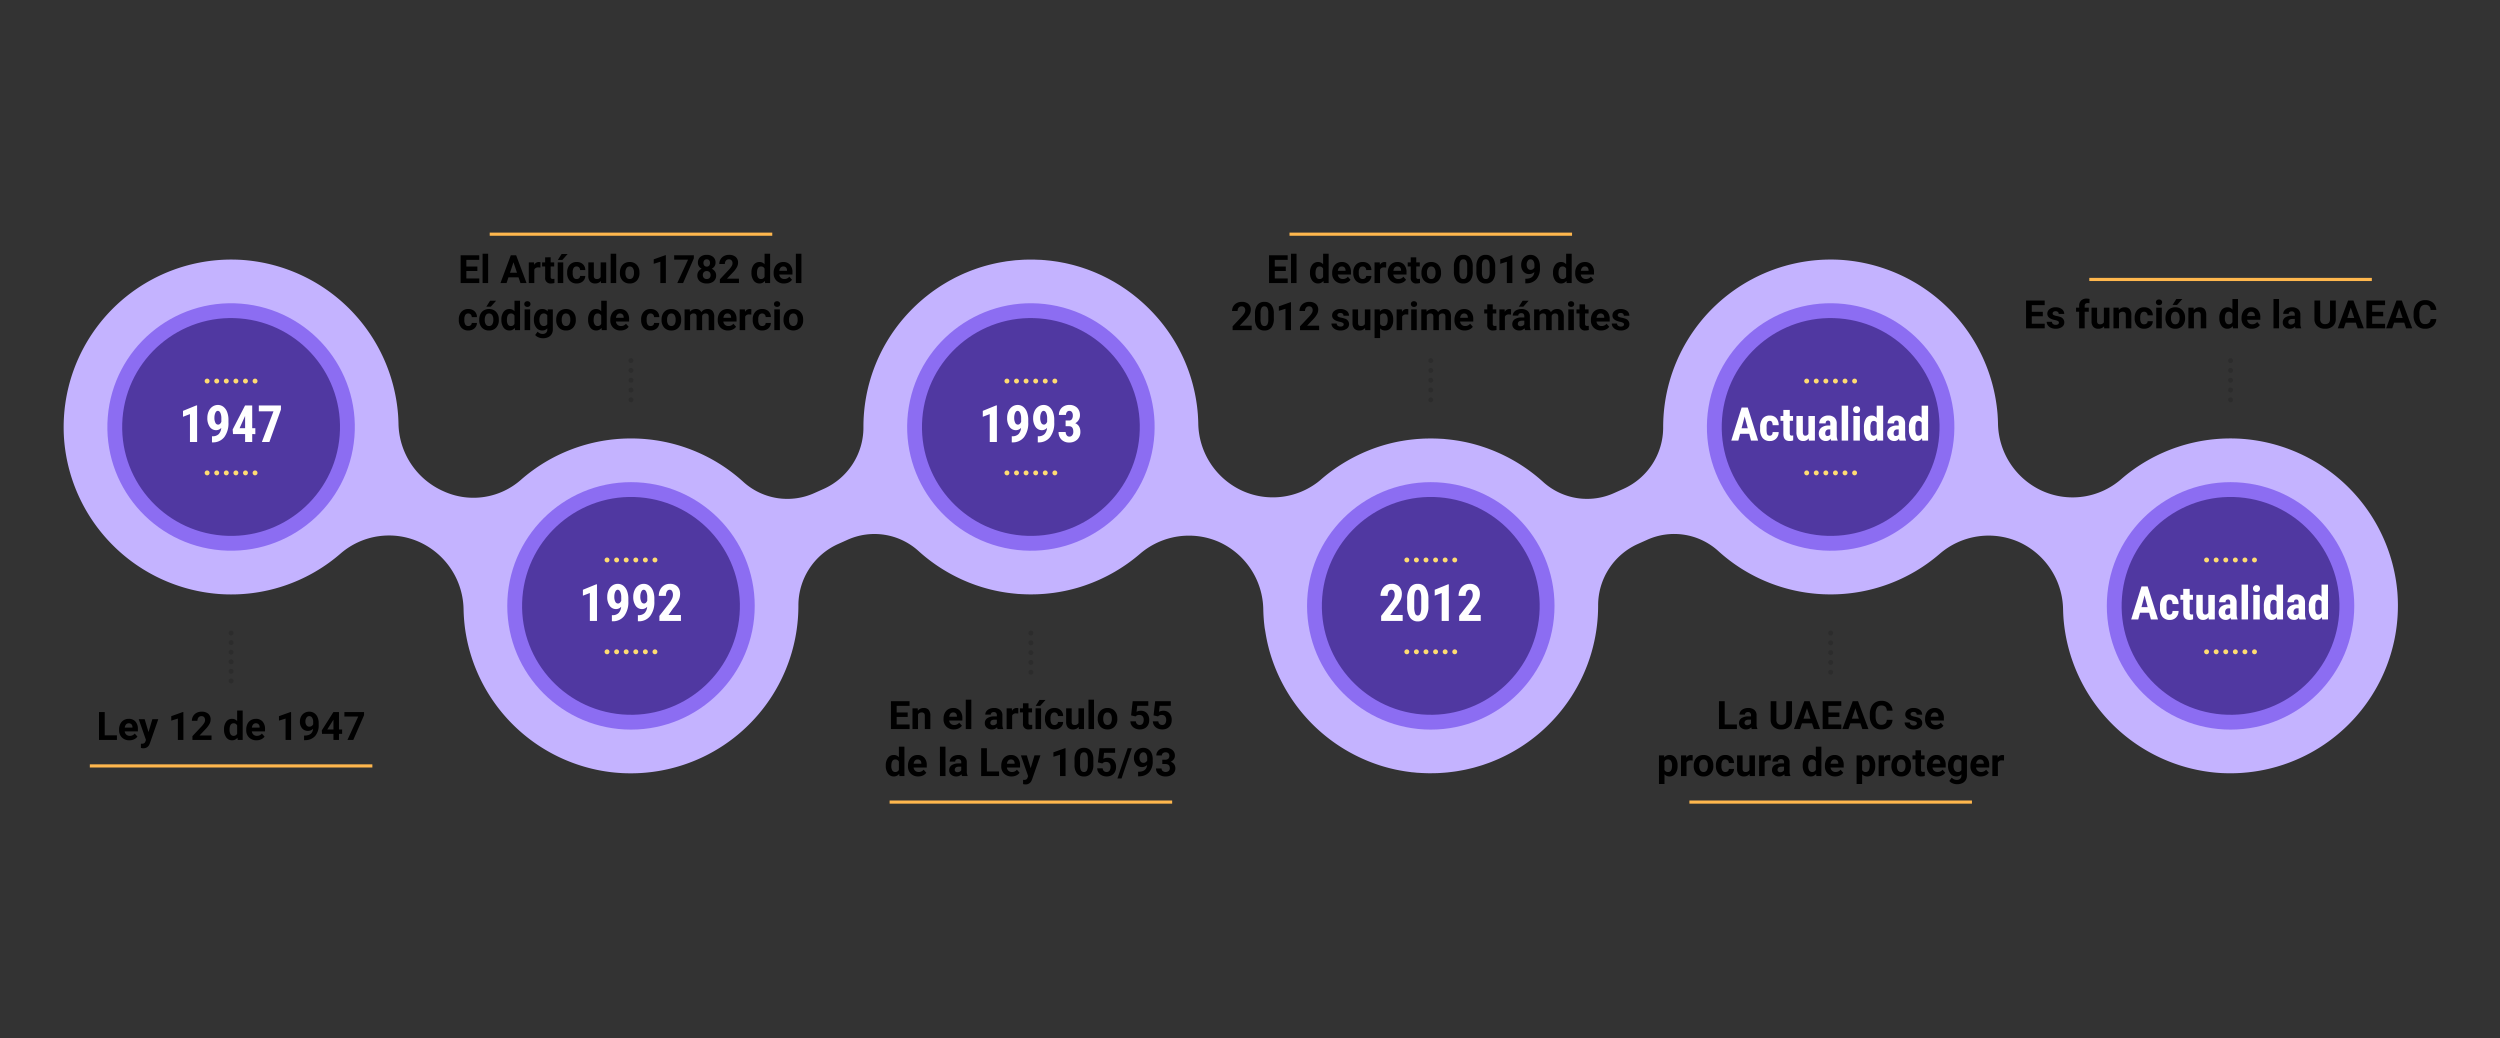 <svg xmlns="http://www.w3.org/2000/svg" width="1021" height="424" viewBox="0 0 1021 424">
  <rect x="0" y="0" width="1021" height="424" fill="#333333" stroke="none"/>
  <g id="t1-i8" transform="translate(9760 8914)">
    <g id="Rectangle_32090" data-name="Rectangle 32090" opacity="0">
      <rect id="Rectangle_32090-2" data-name="Rectangle 32090" width="1021" height="424" transform="translate(-9760 -8914)" fill="#fff"/>
      <path id="Rectangle_32090_-_Outline" data-name="Rectangle 32090 - Outline" d="M1,1V423H1020V1H1M0,0H1021V424H0Z" transform="translate(-9760 -8914)" fill="#707070"/>
    </g>
    <g id="t1-i8-2" data-name="t1-i8" transform="translate(62.325 -706.513)">
      <path id="Path_135758" data-name="Path 135758" d="M-51.609-1.883h4.977V0h-7.32V-11.375h2.344ZM-41.547.156A4.15,4.15,0,0,1-44.574-.984a4.054,4.054,0,0,1-1.168-3.039v-.219A5.106,5.106,0,0,1-45.25-6.52a3.612,3.612,0,0,1,1.395-1.547A3.914,3.914,0,0,1-41.8-8.609a3.508,3.508,0,0,1,2.73,1.094,4.444,4.444,0,0,1,1,3.1v.922h-5.383a2.1,2.1,0,0,0,.66,1.328,2,2,0,0,0,1.395.5,2.437,2.437,0,0,0,2.039-.945l1.109,1.242A3.389,3.389,0,0,1-39.625-.246,4.511,4.511,0,0,1-41.547.156ZM-41.8-6.789a1.411,1.411,0,0,0-1.09.455,2.357,2.357,0,0,0-.535,1.3h3.141v-.181A1.681,1.681,0,0,0-40.7-6.377,1.456,1.456,0,0,0-41.8-6.789Zm8.07,3.594,1.563-5.258h2.422l-3.4,9.766-.187.445a2.577,2.577,0,0,1-2.5,1.656,3.552,3.552,0,0,1-1-.148V1.555l.344.008a1.857,1.857,0,0,0,.957-.2,1.283,1.283,0,0,0,.5-.648l.266-.7-2.961-8.477h2.43ZM-19.484,0h-2.258V-8.715l-2.7.832V-9.7l4.711-1.687h.242ZM-7.992,0h-7.8V-1.547l3.68-3.922a9.078,9.078,0,0,0,1.121-1.445,2.322,2.322,0,0,0,.363-1.172,1.738,1.738,0,0,0-.383-1.191A1.382,1.382,0,0,0-12.1-9.711a1.49,1.49,0,0,0-1.207.527A2.089,2.089,0,0,0-13.75-7.8h-2.266a3.729,3.729,0,0,1,.5-1.9,3.5,3.5,0,0,1,1.4-1.348,4.262,4.262,0,0,1,2.055-.488,4.036,4.036,0,0,1,2.73.844A2.985,2.985,0,0,1-8.359-8.3,3.825,3.825,0,0,1-8.8-6.586a9.551,9.551,0,0,1-1.5,2.039L-12.883-1.82h4.891Zm5.109-4.289A5.094,5.094,0,0,1-2-7.437,2.877,2.877,0,0,1,.43-8.609a2.589,2.589,0,0,1,2.039.922V-12H4.734V0H2.7L2.586-.9A2.657,2.657,0,0,1,.414.156,2.869,2.869,0,0,1-1.98-1.02,5.258,5.258,0,0,1-2.883-4.289Zm2.258.161A3.355,3.355,0,0,0-.211-2.3a1.348,1.348,0,0,0,1.2.636,1.51,1.51,0,0,0,1.477-.887V-5.9a1.489,1.489,0,0,0-1.461-.887Q-.625-6.789-.625-4.128Zm11,4.285A4.15,4.15,0,0,1,7.348-.984,4.054,4.054,0,0,1,6.18-4.023v-.219A5.106,5.106,0,0,1,6.672-6.52,3.612,3.612,0,0,1,8.066-8.066a3.914,3.914,0,0,1,2.059-.543,3.508,3.508,0,0,1,2.73,1.094,4.444,4.444,0,0,1,1,3.1v.922H8.469a2.1,2.1,0,0,0,.66,1.328,2,2,0,0,0,1.395.5,2.437,2.437,0,0,0,2.039-.945l1.109,1.242A3.389,3.389,0,0,1,12.3-.246,4.511,4.511,0,0,1,10.375.156Zm-.258-6.945a1.411,1.411,0,0,0-1.09.455,2.357,2.357,0,0,0-.535,1.3h3.141v-.181a1.681,1.681,0,0,0-.406-1.165A1.456,1.456,0,0,0,10.117-6.789ZM24.508,0H22.25V-8.715l-2.7.832V-9.7l4.711-1.687h.242Zm8.977-4.547a2.851,2.851,0,0,1-2.062.867,3.049,3.049,0,0,1-2.414-1.035A4.091,4.091,0,0,1,28.1-7.508a4.357,4.357,0,0,1,.488-2.051,3.582,3.582,0,0,1,1.363-1.453,3.782,3.782,0,0,1,1.969-.52,3.617,3.617,0,0,1,2,.563,3.7,3.7,0,0,1,1.359,1.617,5.806,5.806,0,0,1,.492,2.414V-6.1a6.579,6.579,0,0,1-1.414,4.469A5.346,5.346,0,0,1,30.352.1L29.8.109V-1.773l.5-.008Q33.242-1.914,33.484-4.547Zm-1.508-.859a1.579,1.579,0,0,0,.941-.281,1.879,1.879,0,0,0,.6-.68V-7.3a3.1,3.1,0,0,0-.437-1.781,1.358,1.358,0,0,0-1.172-.633,1.318,1.318,0,0,0-1.117.621,2.641,2.641,0,0,0-.437,1.559A2.57,2.57,0,0,0,30.777-6,1.387,1.387,0,0,0,31.977-5.406ZM44.063-4.281h1.289v1.82H44.063V0H41.8V-2.461H37.141l-.1-1.422,4.742-7.492h2.281Zm-4.773,0H41.8V-8.3l-.148.258ZM54.3-10.115,49.9,0H47.516l4.406-9.555H46.266v-1.82H54.3Z" transform="translate(-9727.945 -7905.304)"/>
      <path id="Path_134784" data-name="Path 134784" d="M-172.6,1721.766a68.669,68.669,0,0,0-63.038-62.61,68.129,68.129,0,0,0-49.935,16.595,30.2,30.2,0,0,1-32.135,4.6h0a30.766,30.766,0,0,1-18-27.613q-.042-1.9-.189-3.825a68.692,68.692,0,0,0-63.724-62.868,68.453,68.453,0,0,0-72.829,68.239v.177a27.477,27.477,0,0,1-16.257,25.116l-3.632,1.625a26.767,26.767,0,0,1-28.96-4.319,68.618,68.618,0,0,0-17.271-11.524l-.2-.095c-.7-.326-1.416-.635-2.132-.937-.271-.115-.54-.233-.813-.345-.559-.227-1.125-.442-1.692-.655-.441-.166-.881-.333-1.326-.49s-.883-.3-1.326-.447c-.582-.193-1.166-.381-1.754-.558-.343-.1-.688-.2-1.033-.3-.693-.2-1.389-.385-2.09-.559-.275-.068-.551-.133-.827-.2q-1.15-.272-2.313-.5c-.246-.048-.493-.095-.739-.141q-1.189-.222-2.391-.4c-.262-.04-.525-.077-.788-.113q-1.146-.159-2.3-.277c-.333-.034-.666-.067-1-.1-.316-.028-.628-.068-.945-.092s-.649-.027-.974-.046q-.864-.053-1.732-.083c-.542-.018-1.082-.032-1.621-.039-.273,0-.544-.019-.818-.019-.368,0-.73.019-1.1.025-.471.008-.942.016-1.411.033-.695.025-1.387.066-2.077.112-.41.028-.82.051-1.228.086-.777.065-1.548.151-2.317.243-.317.037-.636.068-.953.11-.945.126-1.883.276-2.817.44-.135.024-.273.042-.408.067a67.768,67.768,0,0,0-9.728,2.537l-.035.012q-1.536.526-3.037,1.123l-.238.1q-1.4.561-2.773,1.183l-.308.143q-1.346.618-2.658,1.291l-.28.145q-1.338.693-2.64,1.444c-.065.037-.13.074-.194.112q-1.368.794-2.7,1.648l-.041.026a68.644,68.644,0,0,0-8.093,6.088c-.348.3-.71.583-1.068.869a30.231,30.231,0,0,1-30.829,3.548h0a30.766,30.766,0,0,1-18-27.613q-.042-1.9-.189-3.825a68.052,68.052,0,0,0-19.683-42.69l-.032-.033q-.957-.965-1.954-1.889c-.084-.078-.166-.159-.25-.236-.6-.551-1.206-1.087-1.822-1.616-.159-.136-.314-.275-.474-.41-.552-.467-1.116-.919-1.683-1.369-.233-.184-.464-.372-.7-.554-.509-.392-1.027-.772-1.547-1.15-.3-.222-.608-.447-.916-.664-.468-.329-.943-.646-1.419-.963-.372-.248-.742-.5-1.118-.739-.433-.276-.872-.541-1.311-.808s-.858-.524-1.294-.776c-.405-.233-.815-.457-1.225-.683-.479-.264-.958-.528-1.443-.781-.386-.2-.776-.392-1.166-.585-.519-.258-1.038-.515-1.565-.76-.372-.173-.749-.337-1.124-.5-.552-.244-1.1-.487-1.663-.717-.369-.152-.742-.3-1.113-.441-.571-.223-1.142-.444-1.72-.652-.379-.136-.762-.264-1.144-.394-.577-.2-1.155-.39-1.739-.571-.4-.123-.795-.236-1.194-.351-.576-.167-1.152-.332-1.735-.484-.423-.11-.849-.211-1.275-.313-.562-.135-1.124-.268-1.691-.389-.458-.1-.919-.184-1.38-.272-.542-.1-1.084-.207-1.63-.3-.5-.083-1-.154-1.5-.225s-1.025-.146-1.541-.207c-.544-.065-1.092-.117-1.639-.168-.324-.031-.644-.074-.968-.1-.14-.011-.278-.011-.418-.021-.216-.016-.43-.043-.647-.057-.557-.035-1.107-.039-1.661-.061-.533-.022-1.067-.051-1.6-.06-.717-.012-1.427,0-2.139.01-.555.007-1.112,0-1.663.026-.661.025-1.316.075-1.972.119-.593.039-1.19.068-1.779.122-.564.052-1.121.13-1.681.2-.67.079-1.343.146-2.007.244-.271.04-.537.1-.807.14a67.754,67.754,0,0,0-9.216,2.136c-.112.035-.227.063-.339.1-.918.287-1.823.6-2.724.93-.208.075-.42.141-.628.219-.867.322-1.721.672-2.572,1.028-.23.1-.464.185-.693.284-.841.363-1.668.751-2.491,1.146-.226.109-.455.212-.68.323-.819.4-1.625.832-2.425,1.268-.218.118-.438.233-.655.355-.8.447-1.588.915-2.368,1.393-.2.125-.407.247-.609.373-.786.493-1.558,1.005-2.322,1.528-.183.125-.365.249-.547.376q-1.159.812-2.282,1.67c-.158.121-.315.241-.472.363q-1.143.89-2.248,1.823l-.386.33q-1.131.972-2.22,1.991l-.283.268q-1.125,1.068-2.2,2.181c-.055.057-.107.114-.161.171q-1.126,1.174-2.2,2.4l-.02.024a68.07,68.07,0,0,0-16.783,45.034,27.473,27.473,0,0,1-16.255,25.084l-3.632,1.625a26.767,26.767,0,0,1-28.96-4.319,68.105,68.105,0,0,0-46.09-17.915,68.077,68.077,0,0,0-45.028,16.966,29.328,29.328,0,0,1-31.319,4.687l-.506-.226a30.8,30.8,0,0,1-18.1-27.654q-.038-1.7-.159-3.414a68.672,68.672,0,0,0-62.661-63.2,68.453,68.453,0,0,0-73.7,73.736,68.667,68.667,0,0,0,63.03,62.615,68.123,68.123,0,0,0,49.945-16.594,30.194,30.194,0,0,1,32.135-4.6,30.763,30.763,0,0,1,18,27.611,70.663,70.663,0,0,0,.527,7.184,68.492,68.492,0,0,0,59.977,59.208,68.457,68.457,0,0,0,76.236-67.937v-.176a27.476,27.476,0,0,1,16.256-25.117l3.633-1.625a26.767,26.767,0,0,1,28.959,4.319,68.614,68.614,0,0,0,17.262,11.519c.068.032.135.066.2.1.707.327,1.423.638,2.143.941.265.113.529.229.8.338.565.23,1.136.446,1.708.662.437.165.875.33,1.316.487s.888.3,1.334.449c.578.191,1.158.378,1.743.554.347.1.7.2,1.047.3q1.033.294,2.079.556c.278.069.557.134.837.2q1.145.268,2.3.5.374.073.749.142,1.187.222,2.387.4.391.058.784.112,1.146.157,2.3.276.5.053,1.006.1c.312.027.621.067.935.09s.649.027.974.047q.868.053,1.741.083.809.029,1.612.039c.276,0,.55.019.827.019.373,0,.742-.019,1.113-.025.455-.008.909-.015,1.361-.031.711-.026,1.418-.067,2.124-.114.391-.027.783-.048,1.172-.081.81-.068,1.615-.157,2.417-.253.279-.034.56-.059.838-.1a67.937,67.937,0,0,0,9.783-2.038l.154-.047q1.5-.434,2.966-.933c.128-.044.253-.091.38-.135q1.36-.471,2.7-1c.143-.056.284-.115.426-.173q1.32-.53,2.611-1.113l.385-.176q1.332-.611,2.632-1.278l.257-.131q1.41-.73,2.781-1.521l.017-.009a68.782,68.782,0,0,0,10.416-7.381,30.635,30.635,0,0,1,27.631-6.511,30.59,30.59,0,0,1,4.765,1.661,30.761,30.761,0,0,1,18,27.611,70.967,70.967,0,0,0,.528,7.184c.073.586.205,1.154.293,1.736q.155,1,.336,1.986.44,2.407,1.051,4.751c.042.16.082.32.125.48a68.688,68.688,0,0,0,39.6,45.348c.093.039.184.082.278.121q1.547.643,3.129,1.212,1.34.484,2.7.916,1.112.347,2.236.656,1.859.513,3.755.924c.538.115,1.079.217,1.621.319,1.487.282,2.987.522,4.505.7.118.014.233.042.351.055.351.039.7.055,1.049.089.428.042.853.1,1.283.132.231.018.459.019.689.035.71.049,1.417.082,2.122.109.6.024,1.194.046,1.788.054.664.009,1.326,0,1.986-.009.625-.009,1.248-.019,1.869-.045s1.229-.068,1.842-.111c.656-.045,1.311-.09,1.962-.154.561-.055,1.117-.126,1.673-.194.692-.085,1.384-.171,2.07-.276.5-.078,1-.171,1.5-.259.728-.129,1.456-.258,2.176-.41.437-.092.868-.2,1.3-.3.77-.178,1.539-.358,2.3-.562.364-.1.722-.209,1.083-.313.818-.234,1.634-.472,2.439-.736.28-.092.555-.195.833-.29.876-.3,1.747-.606,2.607-.94.178-.069.352-.146.53-.217.949-.379,1.892-.769,2.82-1.188.051-.023.1-.049.153-.073a68.445,68.445,0,0,0,40.166-62.492,27.477,27.477,0,0,1,16.255-25.08l3.633-1.625a26.767,26.767,0,0,1,28.959,4.319,68.106,68.106,0,0,0,46.09,17.915,68.073,68.073,0,0,0,44.53-16.532,30.558,30.558,0,0,1,32.422-4.851h0a30.765,30.765,0,0,1,18,27.613q.043,1.911.191,3.844a68.664,68.664,0,0,0,62.618,62.767A68.453,68.453,0,0,0-172.6,1721.766Z" transform="translate(-8670.637 -9687.392)" fill="#c4b3ff"/>
      <circle id="Ellipse_4152" data-name="Ellipse 4152" cx="50.531" cy="50.531" r="50.531" transform="translate(-9782.408 -7986.841) rotate(-85.348)" fill="#8c6df2"/>
      <circle id="Ellipse_4153" data-name="Ellipse 4153" cx="44.482" cy="44.482" r="44.482" transform="translate(-9775.889 -7992.379) rotate(-85.348)" fill="#5038a1"/>
      <path id="Line_137" data-name="Line 137" d="M0,20.574a1,1,0,0,1-1-1v-.006a1,1,0,0,1,1-1,1,1,0,0,1,1,1v.006A1,1,0,0,1,0,20.574Zm0-4.006a1,1,0,0,1-1-1v-.005a1,1,0,0,1,1-1,1,1,0,0,1,1,1v.005A1,1,0,0,1,0,16.568Zm0-4.005a1,1,0,0,1-1-1v-.005a1,1,0,0,1,1-1,1,1,0,0,1,1,1v.005A1,1,0,0,1,0,12.563ZM0,8.557a1,1,0,0,1-1-1V7.552a1,1,0,0,1,1-1,1,1,0,0,1,1,1v.005A1,1,0,0,1,0,8.557ZM0,4.552a1,1,0,0,1-1-1V3.546a1,1,0,0,1,1-1,1,1,0,0,1,1,1v.006A1,1,0,0,1,0,4.552Z" transform="translate(-9564.629 -8063.762)" fill="#2c2c2c"/>
      <path id="Line_138" data-name="Line 138" d="M0,20.574a1,1,0,0,1-1-1v-.006a1,1,0,0,1,1-1,1,1,0,0,1,1,1v.006A1,1,0,0,1,0,20.574Zm0-4.006a1,1,0,0,1-1-1v-.005a1,1,0,0,1,1-1,1,1,0,0,1,1,1v.005A1,1,0,0,1,0,16.568Zm0-4.005a1,1,0,0,1-1-1v-.005a1,1,0,0,1,1-1,1,1,0,0,1,1,1v.005A1,1,0,0,1,0,12.563ZM0,8.557a1,1,0,0,1-1-1V7.552a1,1,0,0,1,1-1,1,1,0,0,1,1,1v.005A1,1,0,0,1,0,8.557ZM0,4.552a1,1,0,0,1-1-1V3.546a1,1,0,0,1,1-1,1,1,0,0,1,1,1v.006A1,1,0,0,1,0,4.552Z" transform="translate(-9237.994 -8063.762)" fill="#2c2c2c"/>
      <path id="Line_139" data-name="Line 139" d="M0,20.574a1,1,0,0,1-1-1v-.006a1,1,0,0,1,1-1,1,1,0,0,1,1,1v.006A1,1,0,0,1,0,20.574Zm0-4.006a1,1,0,0,1-1-1v-.005a1,1,0,0,1,1-1,1,1,0,0,1,1,1v.005A1,1,0,0,1,0,16.568Zm0-4.005a1,1,0,0,1-1-1v-.005a1,1,0,0,1,1-1,1,1,0,0,1,1,1v.005A1,1,0,0,1,0,12.563ZM0,8.557a1,1,0,0,1-1-1V7.552a1,1,0,0,1,1-1,1,1,0,0,1,1,1v.005A1,1,0,0,1,0,8.557ZM0,4.552a1,1,0,0,1-1-1V3.546a1,1,0,0,1,1-1,1,1,0,0,1,1,1v.006A1,1,0,0,1,0,4.552Z" transform="translate(-8911.36 -8063.762)" fill="#2c2c2c"/>
      <g id="Group_92173" data-name="Group 92173" transform="translate(-8670.637 -9687.392)">
        <g id="Group_92170" data-name="Group 92170">
          <path id="Path_134785" data-name="Path 134785" d="M-1057.309,1739.424a.982.982,0,0,1-.379-.069,1.178,1.178,0,0,1-.331-.221.991.991,0,0,1-.29-.71,1.06,1.06,0,0,1,.29-.71,1.068,1.068,0,0,1,.331-.21,1.029,1.029,0,0,1,1.09.21,1.054,1.054,0,0,1,.289.71.986.986,0,0,1-.289.71A.99.99,0,0,1-1057.309,1739.424Z" fill="#2c2c2c"/>
        </g>
        <g id="Group_92171" data-name="Group 92171">
          <path id="Path_134786" data-name="Path 134786" d="M-1058.309,1754.084a1,1,0,0,1,1-1h0a1,1,0,0,1,1,1h0a1,1,0,0,1-1,1h0A1,1,0,0,1-1058.309,1754.084Zm0-3.91a1,1,0,0,1,1-1h0a1,1,0,0,1,1,1h0a1,1,0,0,1-1,1h0A1,1,0,0,1-1058.309,1750.174Zm0-3.92a1,1,0,0,1,1-1h0a1,1,0,0,1,1,1h0a1,1,0,0,1-1,1h0A1,1,0,0,1-1058.309,1746.254Zm0-3.91a1,1,0,0,1,1-1h0a1,1,0,0,1,1,1h0a1,1,0,0,1-1,1h0A1,1,0,0,1-1058.309,1742.344Z" fill="#2c2c2c"/>
        </g>
        <g id="Group_92172" data-name="Group 92172">
          <path id="Path_134787" data-name="Path 134787" d="M-1057.309,1759a1,1,0,0,1-.71-.3.988.988,0,0,1-.29-.7.644.644,0,0,1,.02-.2.722.722,0,0,1,.061-.19.557.557,0,0,1,.09-.17.883.883,0,0,1,.119-.151,1.03,1.03,0,0,1,1.421,0c.039.04.079.1.12.151a.557.557,0,0,1,.09.17.689.689,0,0,1,.06.19,1.231,1.231,0,0,1,.019.2.983.983,0,0,1-.289.7A1,1,0,0,1-1057.309,1759Z" fill="#2c2c2c"/>
        </g>
      </g>
      <g id="Group_92182" data-name="Group 92182" transform="translate(-8670.637 -9687.392)">
        <g id="Group_92177" data-name="Group 92177">
          <g id="Group_92174" data-name="Group 92174">
            <path id="Path_134788" data-name="Path 134788" d="M-1048.516,1673.035a.986.986,0,0,1,.069-.38,1.173,1.173,0,0,1,.221-.33.986.986,0,0,1,.71-.29,1.055,1.055,0,0,1,.71.29,1.07,1.07,0,0,1,.21.33,1.029,1.029,0,0,1-.21,1.09,1.055,1.055,0,0,1-.71.29.986.986,0,0,1-.71-.29A.985.985,0,0,1-1048.516,1673.035Z" fill="#ffdc72"/>
          </g>
          <g id="Group_92175" data-name="Group 92175">
            <path id="Path_134789" data-name="Path 134789" d="M-1063.177,1672.035a1,1,0,0,1,1,1h0a1,1,0,0,1-1,1h0a1,1,0,0,1-1-1h0A1,1,0,0,1-1063.177,1672.035Zm3.911,0a1,1,0,0,1,1,1h0a1,1,0,0,1-1,1h0a1,1,0,0,1-1-1h0A1,1,0,0,1-1059.266,1672.035Zm3.92,0a1,1,0,0,1,1,1h0a1,1,0,0,1-1,1h0a1,1,0,0,1-1-1h0A1,1,0,0,1-1055.346,1672.035Zm3.91,0a1,1,0,0,1,1,1h0a1,1,0,0,1-1,1h0a1,1,0,0,1-1-1h0A1,1,0,0,1-1051.436,1672.035Z" fill="#ffdc72"/>
          </g>
          <g id="Group_92176" data-name="Group 92176">
            <path id="Path_134790" data-name="Path 134790" d="M-1068.1,1673.035a1,1,0,0,1,.3-.71.984.984,0,0,1,.7-.29.644.644,0,0,1,.2.02.681.681,0,0,1,.19.06.558.558,0,0,1,.17.09.888.888,0,0,1,.15.12,1.027,1.027,0,0,1,0,1.42c-.04.04-.1.08-.15.12a.553.553,0,0,1-.17.09.686.686,0,0,1-.19.06,1.229,1.229,0,0,1-.2.02.984.984,0,0,1-.7-.29A1,1,0,0,1-1068.1,1673.035Z" fill="#ffdc72"/>
          </g>
        </g>
        <g id="Group_92181" data-name="Group 92181">
          <g id="Group_92178" data-name="Group 92178">
            <path id="Path_134791" data-name="Path 134791" d="M-1048.516,1635.534a.986.986,0,0,1,.069-.38,1.172,1.172,0,0,1,.221-.33.986.986,0,0,1,.71-.29,1.055,1.055,0,0,1,.71.29,1.069,1.069,0,0,1,.21.33,1.029,1.029,0,0,1-.21,1.09,1.055,1.055,0,0,1-.71.29.987.987,0,0,1-.71-.29A.986.986,0,0,1-1048.516,1635.534Z" fill="#ffdc72"/>
          </g>
          <g id="Group_92179" data-name="Group 92179">
            <path id="Path_134792" data-name="Path 134792" d="M-1063.177,1634.534a1,1,0,0,1,1,1h0a1,1,0,0,1-1,1h0a1,1,0,0,1-1-1h0A1,1,0,0,1-1063.177,1634.534Zm3.911,0a1,1,0,0,1,1,1h0a1,1,0,0,1-1,1h0a1,1,0,0,1-1-1h0A1,1,0,0,1-1059.266,1634.534Zm3.92,0a1,1,0,0,1,1,1h0a1,1,0,0,1-1,1h0a1,1,0,0,1-1-1h0A1,1,0,0,1-1055.346,1634.534Zm3.91,0a1,1,0,0,1,1,1h0a1,1,0,0,1-1,1h0a1,1,0,0,1-1-1h0A1,1,0,0,1-1051.436,1634.534Z" fill="#ffdc72"/>
          </g>
          <g id="Group_92180" data-name="Group 92180">
            <path id="Path_134793" data-name="Path 134793" d="M-1068.1,1635.534a1,1,0,0,1,.3-.71.984.984,0,0,1,.7-.29.648.648,0,0,1,.2.02.686.686,0,0,1,.19.06.555.555,0,0,1,.17.09.888.888,0,0,1,.15.12,1.027,1.027,0,0,1,0,1.42c-.04.04-.1.08-.15.12a.555.555,0,0,1-.17.09.686.686,0,0,1-.19.06,1.229,1.229,0,0,1-.2.02.984.984,0,0,1-.7-.29A1,1,0,0,1-1068.1,1635.534Z" fill="#ffdc72"/>
          </g>
        </g>
      </g>
      <path id="Line_140" data-name="Line 140" d="M0,17.028a1,1,0,0,1-1-1v-.005a1,1,0,0,1,1-1,1,1,0,0,1,1,1v.005A1,1,0,0,1,0,17.028Zm0-4.005a1,1,0,0,1-1-1v-.005a1,1,0,0,1,1-1,1,1,0,0,1,1,1v.005A1,1,0,0,1,0,13.022ZM0,9.017a1,1,0,0,1-1-1V8.011a1,1,0,0,1,1-1,1,1,0,0,1,1,1v.005A1,1,0,0,1,0,9.017ZM0,5.011a1,1,0,0,1-1-1V4.006a1,1,0,0,1,1-1,1,1,0,0,1,1,1v.005A1,1,0,0,1,0,5.011ZM0,1.006a1,1,0,0,1-1-1V0A1,1,0,0,1,0-1,1,1,0,0,1,1,0V.006A1,1,0,0,1,0,1.006Z" transform="translate(-9401.312 -7948.965)" fill="#2c2c2c"/>
      <path id="Line_141" data-name="Line 141" d="M0,17.028a1,1,0,0,1-1-1v-.005a1,1,0,0,1,1-1,1,1,0,0,1,1,1v.005A1,1,0,0,1,0,17.028Zm0-4.005a1,1,0,0,1-1-1v-.005a1,1,0,0,1,1-1,1,1,0,0,1,1,1v.005A1,1,0,0,1,0,13.022ZM0,9.017a1,1,0,0,1-1-1V8.011a1,1,0,0,1,1-1,1,1,0,0,1,1,1v.005A1,1,0,0,1,0,9.017ZM0,5.011a1,1,0,0,1-1-1V4.006a1,1,0,0,1,1-1,1,1,0,0,1,1,1v.005A1,1,0,0,1,0,5.011ZM0,1.006a1,1,0,0,1-1-1V0A1,1,0,0,1,0-1,1,1,0,0,1,1,0V.006A1,1,0,0,1,0,1.006Z" transform="translate(-9074.678 -7948.965)" fill="#2c2c2c"/>
      <circle id="Ellipse_4154" data-name="Ellipse 4154" cx="50.531" cy="50.531" r="50.531" transform="translate(-9615.159 -8010.576)" fill="#8c6df2"/>
      <circle id="Ellipse_4155" data-name="Ellipse 4155" cx="50.531" cy="50.531" r="50.531" transform="translate(-9459.357 -7991.425) rotate(-80.682)" fill="#8c6df2"/>
      <circle id="Ellipse_4156" data-name="Ellipse 4156" cx="50.531" cy="50.531" r="50.531" transform="translate(-9132.736 -7991.425) rotate(-80.682)" fill="#8c6df2"/>
      <circle id="Ellipse_4157" data-name="Ellipse 4157" cx="50.531" cy="50.531" r="50.531" transform="translate(-9288.525 -8010.576)" fill="#8c6df2"/>
      <circle id="Ellipse_4158" data-name="Ellipse 4158" cx="50.531" cy="50.531" r="50.531" transform="translate(-8961.905 -8010.576)" fill="#8c6df2"/>
      <path id="Path_135764" data-name="Path 135764" d="M-13.884,0H-16.8V-11.4l-2.84,1.1v-2.42l5.445-2.225h.308ZM-4.02-5.773a2.785,2.785,0,0,1-2.02.943A3.121,3.121,0,0,1-8.721-6.2,6.159,6.159,0,0,1-9.7-9.854a6.486,6.486,0,0,1,.554-2.7,4.467,4.467,0,0,1,1.543-1.9,3.826,3.826,0,0,1,2.21-.677,3.612,3.612,0,0,1,2.246.749A4.8,4.8,0,0,1-1.62-12.238a8.746,8.746,0,0,1,.543,3.184V-8A9.472,9.472,0,0,1-2.753-2.035,5.783,5.783,0,0,1-7.506.154h-.3v-2.5h.195A3.467,3.467,0,0,0-5.05-3.23,4.124,4.124,0,0,0-4.02-5.773ZM-5.3-7.106q.841,0,1.323-1.148V-9.587a5.426,5.426,0,0,0-.4-2.3q-.4-.836-1.036-.836t-1.01.825a4.751,4.751,0,0,0-.385,2.015,4.329,4.329,0,0,0,.4,2.035A1.223,1.223,0,0,0-5.3-7.106ZM8.624-5.64H9.9v2.41H8.624V0h-2.9V-3.23H.779L.646-5.106,5.711-14.93H8.624Zm-5.158,0H5.722v-4.994l-.062.113Zm16.888-7.619L15.637,0H12.571l4.737-12.52H11.32v-2.41h9.034Z" transform="translate(-9727.946 -8026.971)" fill="#fff"/>
      <circle id="Ellipse_4159" data-name="Ellipse 4159" cx="44.482" cy="44.482" r="44.482" transform="translate(-9612.571 -7919.317) rotate(-85.348)" fill="#5038a1"/>
      <circle id="Ellipse_4160" data-name="Ellipse 4160" cx="44.482" cy="44.482" r="44.482" transform="translate(-9449.254 -7992.379) rotate(-85.348)" fill="#5038a1"/>
      <path id="Path_135760" data-name="Path 135760" d="M-13.884,0H-16.8V-11.4l-2.84,1.1v-2.42l5.445-2.225h.308ZM-4.02-5.773a2.785,2.785,0,0,1-2.02.943A3.121,3.121,0,0,1-8.721-6.2,6.159,6.159,0,0,1-9.7-9.854a6.486,6.486,0,0,1,.554-2.7,4.467,4.467,0,0,1,1.543-1.9,3.826,3.826,0,0,1,2.21-.677,3.612,3.612,0,0,1,2.246.749A4.8,4.8,0,0,1-1.62-12.238a8.746,8.746,0,0,1,.543,3.184V-8A9.472,9.472,0,0,1-2.753-2.035,5.783,5.783,0,0,1-7.506.154h-.3v-2.5h.195A3.467,3.467,0,0,0-5.05-3.23,4.124,4.124,0,0,0-4.02-5.773ZM-5.3-7.106q.841,0,1.323-1.148V-9.587a5.426,5.426,0,0,0-.4-2.3q-.4-.836-1.036-.836t-1.01.825a4.751,4.751,0,0,0-.385,2.015,4.329,4.329,0,0,0,.4,2.035A1.223,1.223,0,0,0-5.3-7.106ZM6.6-5.773a2.785,2.785,0,0,1-2.02.943A3.121,3.121,0,0,1,1.9-6.2,6.159,6.159,0,0,1,.923-9.854a6.486,6.486,0,0,1,.554-2.7,4.467,4.467,0,0,1,1.543-1.9,3.826,3.826,0,0,1,2.21-.677,3.612,3.612,0,0,1,2.246.749A4.8,4.8,0,0,1,9-12.238a8.746,8.746,0,0,1,.543,3.184V-8A9.472,9.472,0,0,1,7.87-2.035,5.783,5.783,0,0,1,3.117.154h-.3v-2.5h.195A3.467,3.467,0,0,0,5.573-3.23,4.124,4.124,0,0,0,6.6-5.773ZM5.322-7.106q.841,0,1.323-1.148V-9.587a5.426,5.426,0,0,0-.4-2.3q-.4-.836-1.036-.836T4.2-11.9a4.751,4.751,0,0,0-.385,2.015,4.329,4.329,0,0,0,.4,2.035A1.223,1.223,0,0,0,5.322-7.106Zm8.859-1.682h1.4a1.312,1.312,0,0,0,1.174-.559,2.642,2.642,0,0,0,.374-1.492,2.224,2.224,0,0,0-.385-1.389,1.236,1.236,0,0,0-1.031-.5,1.219,1.219,0,0,0-.99.472,1.821,1.821,0,0,0-.385,1.189h-2.9a4.1,4.1,0,0,1,.538-2.1,3.78,3.78,0,0,1,1.507-1.451,4.45,4.45,0,0,1,2.148-.523A4.434,4.434,0,0,1,18.867-14a4.15,4.15,0,0,1,1.169,3.117A3.549,3.549,0,0,1,19.508-9,3.6,3.6,0,0,1,18.119-7.67a3.193,3.193,0,0,1,1.574,1.354,4.213,4.213,0,0,1,.518,2.133A4.187,4.187,0,0,1,18.944-.995a4.639,4.639,0,0,1-3.327,1.2A4.229,4.229,0,0,1,12.5-.979,4.188,4.188,0,0,1,11.31-4.091h2.9a2.129,2.129,0,0,0,.42,1.343A1.294,1.294,0,0,0,15.7-2.2a1.427,1.427,0,0,0,1.184-.554,2.322,2.322,0,0,0,.436-1.477q0-2.2-1.712-2.215H14.181Z" transform="translate(-9401.312 -8026.971)" fill="#fff"/>
      <circle id="Ellipse_4161" data-name="Ellipse 4161" cx="44.482" cy="44.482" r="44.482" transform="translate(-9285.938 -7919.317) rotate(-85.348)" fill="#5038a1"/>
      <path id="Path_135761" data-name="Path 135761" d="M-11.474,0h-8.8V-2.051l4.04-5.137A11.254,11.254,0,0,0-15.1-9.059a3.743,3.743,0,0,0,.364-1.543,2.994,2.994,0,0,0-.344-1.559,1.094,1.094,0,0,0-.99-.564,1.273,1.273,0,0,0-1.123.656,3.45,3.45,0,0,0-.415,1.846h-2.912a5.538,5.538,0,0,1,.569-2.512,4.25,4.25,0,0,1,1.6-1.769,4.379,4.379,0,0,1,2.333-.631,4.194,4.194,0,0,1,3.1,1.1,4.237,4.237,0,0,1,1.1,3.133,5.978,5.978,0,0,1-.61,2.558,15.73,15.73,0,0,1-2.21,3.194L-16.55-2.41h5.076Zm10.5-6.173A8.364,8.364,0,0,1-2.1-1.436,3.652,3.652,0,0,1-5.3.205,3.664,3.664,0,0,1-8.485-1.389,8.076,8.076,0,0,1-9.649-5.958v-2.82A8.346,8.346,0,0,1-8.531-13.5a3.652,3.652,0,0,1,3.209-1.635,3.663,3.663,0,0,1,3.209,1.62A8.2,8.2,0,0,1-.974-8.89ZM-3.886-9.2a7.6,7.6,0,0,0-.349-2.646,1.162,1.162,0,0,0-1.087-.882q-1.384,0-1.436,3.23v3.722A7.653,7.653,0,0,0-6.4-3.086,1.176,1.176,0,0,0-5.3-2.2,1.125,1.125,0,0,0-4.25-3.03a7.2,7.2,0,0,0,.364-2.528ZM7.362,0H4.45V-11.4l-2.84,1.1v-2.42L7.055-14.95h.308ZM20.4,0H11.6V-2.051l4.04-5.137A11.254,11.254,0,0,0,16.77-9.059a3.743,3.743,0,0,0,.364-1.543,2.994,2.994,0,0,0-.344-1.559,1.094,1.094,0,0,0-.99-.564,1.273,1.273,0,0,0-1.123.656,3.45,3.45,0,0,0-.415,1.846H11.351a5.538,5.538,0,0,1,.569-2.512,4.25,4.25,0,0,1,1.6-1.769,4.379,4.379,0,0,1,2.333-.631,4.194,4.194,0,0,1,3.1,1.1,4.237,4.237,0,0,1,1.1,3.133,5.978,5.978,0,0,1-.61,2.558,15.73,15.73,0,0,1-2.21,3.194L15.319-2.41H20.4Z" transform="translate(-9237.994 -7953.908)" fill="#fff"/>
      <circle id="Ellipse_4162" data-name="Ellipse 4162" cx="44.482" cy="44.482" r="44.482" transform="translate(-9122.634 -7992.379) rotate(-85.348)" fill="#5038a1"/>
      <path id="Path_135762" data-name="Path 135762" d="M-33.25-2.765h-3.72L-37.694,0h-2.885l4.221-13.508h2.5L-29.613,0h-2.913Zm-3.126-2.273h2.523l-1.262-4.815Zm11.522,3.043q1.141,0,1.16-1.484h2.468A3.688,3.688,0,0,1-22.238-.826,3.431,3.431,0,0,1-24.8.186a3.66,3.66,0,0,1-2.959-1.206A5.445,5.445,0,0,1-28.8-4.574v-.8A5.619,5.619,0,0,1-27.79-8.98a3.6,3.6,0,0,1,2.973-1.243A3.4,3.4,0,0,1-22.2-9.2a4.17,4.17,0,0,1,.974,2.908h-2.468a2.632,2.632,0,0,0-.278-1.3.953.953,0,0,0-.891-.455,1.061,1.061,0,0,0-.983.487,4.153,4.153,0,0,0-.315,1.888v1.021a8.191,8.191,0,0,0,.121,1.712,1.289,1.289,0,0,0,.4.714A1.216,1.216,0,0,0-24.854-1.995Zm8.164-10.511v2.468h1.345v1.967H-16.69v4.99a1.472,1.472,0,0,0,.162.818.733.733,0,0,0,.626.223,2.453,2.453,0,0,0,.622-.065L-15.3-.065a4.089,4.089,0,0,1-1.447.25q-2.542,0-2.57-2.916v-5.34h-1.16v-1.967h1.16v-2.468ZM-8.971-.918a2.586,2.586,0,0,1-2.189,1.1,2.459,2.459,0,0,1-2.1-.951,4.558,4.558,0,0,1-.714-2.769v-6.5h2.625V-3.47Q-11.328-2-10.372-2a1.354,1.354,0,0,0,1.3-.779v-7.255h2.644V0H-8.9ZM.213,0A3.669,3.669,0,0,1-.009-.779,2.244,2.244,0,0,1-1.92.186,2.828,2.828,0,0,1-4.012-.649a2.934,2.934,0,0,1-.83-2.162,3.039,3.039,0,0,1,1.007-2.44,4.4,4.4,0,0,1,2.9-.881h.8v-.807A1.512,1.512,0,0,0-.371-7.9a.831.831,0,0,0-.677-.278q-.983,0-.983,1.15H-4.657a2.906,2.906,0,0,1,1.044-2.3,3.885,3.885,0,0,1,2.639-.9,3.568,3.568,0,0,1,2.556.858,3.221,3.221,0,0,1,.9,2.454v4.722A4.941,4.941,0,0,0,2.857-.158V0ZM-1.336-1.874A1.465,1.465,0,0,0-.594-2.05a1.248,1.248,0,0,0,.455-.417V-4.555H-.77a1.347,1.347,0,0,0-1.053.427,1.639,1.639,0,0,0-.385,1.141Q-2.208-1.874-1.336-1.874ZM7.144,0H4.509V-14.25H7.144Zm4.787,0H9.3V-10.038h2.635ZM9.175-12.636a1.356,1.356,0,0,1,.39-1,1.4,1.4,0,0,1,1.039-.39,1.4,1.4,0,0,1,1.039.39,1.356,1.356,0,0,1,.39,1,1.385,1.385,0,0,1-.385,1,1.383,1.383,0,0,1-1.044.4,1.383,1.383,0,0,1-1.044-.4A1.385,1.385,0,0,1,9.175-12.636ZM13.61-5.325a6.554,6.554,0,0,1,.835-3.683,2.764,2.764,0,0,1,2.431-1.215,2.344,2.344,0,0,1,1.93,1V-14.25h2.644V0H19.065l-.121-1.021A2.418,2.418,0,0,1,16.866.186a2.741,2.741,0,0,1-2.407-1.206,6.342,6.342,0,0,1-.849-3.544Zm2.635.659a4.79,4.79,0,0,0,.315,2.073A1.112,1.112,0,0,0,17.627-2a1.28,1.28,0,0,0,1.178-.7V-7.283a1.251,1.251,0,0,0-1.169-.742,1.13,1.13,0,0,0-1.058.584,4.549,4.549,0,0,0-.334,2.078ZM28.147,0a3.669,3.669,0,0,1-.223-.779,2.244,2.244,0,0,1-1.911.965,2.828,2.828,0,0,1-2.092-.835,2.934,2.934,0,0,1-.83-2.162A3.039,3.039,0,0,1,24.1-5.251,4.4,4.4,0,0,1,27-6.132h.8v-.807a1.512,1.512,0,0,0-.232-.956.831.831,0,0,0-.677-.278q-.983,0-.983,1.15H23.277a2.906,2.906,0,0,1,1.044-2.3,3.885,3.885,0,0,1,2.639-.9,3.568,3.568,0,0,1,2.556.858,3.221,3.221,0,0,1,.9,2.454v4.722a4.941,4.941,0,0,0,.371,2.032V0ZM26.6-1.874a1.465,1.465,0,0,0,.742-.176,1.248,1.248,0,0,0,.455-.417V-4.555h-.631a1.347,1.347,0,0,0-1.053.427,1.639,1.639,0,0,0-.385,1.141Q25.726-1.874,26.6-1.874ZM31.97-5.325A6.554,6.554,0,0,1,32.8-9.008a2.764,2.764,0,0,1,2.431-1.215,2.344,2.344,0,0,1,1.93,1V-14.25h2.644V0H37.425L37.3-1.021A2.418,2.418,0,0,1,35.226.186a2.741,2.741,0,0,1-2.407-1.206,6.342,6.342,0,0,1-.849-3.544Zm2.635.659a4.79,4.79,0,0,0,.315,2.073A1.112,1.112,0,0,0,35.987-2a1.28,1.28,0,0,0,1.178-.7V-7.283A1.251,1.251,0,0,0,36-8.025a1.13,1.13,0,0,0-1.058.584A4.549,4.549,0,0,0,34.6-5.362Z" transform="translate(-9074.691 -8027.556)" fill="#fff"/>
      <path id="Path_135755" data-name="Path 135755" d="M-62.734-4.945h-4.5v3.063h5.281V0h-7.625V-11.375h7.609v1.9h-5.266v2.711h4.5ZM-58.344,0h-2.266V-12h2.266ZM-45.93-2.344h-4.109L-50.82,0h-2.492l4.234-11.375h2.172L-42.648,0h-2.492Zm-3.477-1.9h2.844L-47.992-8.5Zm12.422-2.094A6.134,6.134,0,0,0-37.8-6.4a1.654,1.654,0,0,0-1.68.867V0h-2.258V-8.453H-39.6l.063,1.008a2.092,2.092,0,0,1,1.883-1.164,2.366,2.366,0,0,1,.7.1Zm4.18-4.2v2.078h1.445V-6.8H-32.8v4.219a1.007,1.007,0,0,0,.18.672.9.9,0,0,0,.688.2,3.6,3.6,0,0,0,.664-.055V-.047a4.648,4.648,0,0,1-1.367.2,2.156,2.156,0,0,1-2.422-2.4V-6.8H-36.3V-8.453h1.234v-2.078ZM-27.664,0h-2.258V-8.453h2.258Zm-.664-11.883h2.461l-2.164,2.422h-1.836ZM-22.2-1.664a1.481,1.481,0,0,0,1.016-.344,1.2,1.2,0,0,0,.406-.914h2.117a2.9,2.9,0,0,1-.469,1.574A3.093,3.093,0,0,1-20.395-.238a3.949,3.949,0,0,1-1.77.395A3.67,3.67,0,0,1-25.023-1,4.56,4.56,0,0,1-26.07-4.18v-.148a4.508,4.508,0,0,1,1.039-3.117A3.627,3.627,0,0,1-22.18-8.609a3.555,3.555,0,0,1,2.543.9,3.2,3.2,0,0,1,.973,2.4h-2.117a1.551,1.551,0,0,0-.406-1.072,1.354,1.354,0,0,0-1.031-.412,1.36,1.36,0,0,0-1.191.575,3.333,3.333,0,0,0-.4,1.866v.235a3.375,3.375,0,0,0,.4,1.878A1.377,1.377,0,0,0-22.2-1.664Zm9.891.8A2.831,2.831,0,0,1-14.625.156,2.67,2.67,0,0,1-16.7-.625a3.335,3.335,0,0,1-.73-2.289V-8.453h2.258v5.467q0,1.322,1.2,1.322a1.63,1.63,0,0,0,1.578-.8V-8.453h2.266V0H-12.25ZM-6.039,0H-8.3V-12h2.266Zm1.508-4.3a5.013,5.013,0,0,1,.484-2.242A3.546,3.546,0,0,1-2.652-8.07,4.069,4.069,0,0,1-.539-8.609,3.849,3.849,0,0,1,2.254-7.562,4.2,4.2,0,0,1,3.461-4.719l.016.578A4.418,4.418,0,0,1,2.391-1.02,3.775,3.775,0,0,1-.523.156,3.793,3.793,0,0,1-3.441-1.016,4.5,4.5,0,0,1-4.531-4.2Zm2.258.16A3.16,3.16,0,0,0-1.82-2.3a1.5,1.5,0,0,0,1.3.638,1.5,1.5,0,0,0,1.281-.63,3.457,3.457,0,0,0,.461-2.015A3.128,3.128,0,0,0,.758-6.14a1.5,1.5,0,0,0-1.3-.649,1.474,1.474,0,0,0-1.281.646A3.516,3.516,0,0,0-2.273-4.144ZM14.242,0H11.984V-8.715l-2.7.832V-9.7L14-11.391h.242Zm11.43-10.115L21.273,0H18.891L23.3-9.555H17.641v-1.82h8.031Zm8.859,1.763a2.646,2.646,0,0,1-.414,1.469,2.98,2.98,0,0,1-1.141,1.023,3.3,3.3,0,0,1,1.313,1.1,2.816,2.816,0,0,1,.484,1.645A2.981,2.981,0,0,1,33.742-.723a4.183,4.183,0,0,1-2.8.879,4.2,4.2,0,0,1-2.812-.883,2.974,2.974,0,0,1-1.039-2.391,2.834,2.834,0,0,1,.484-1.648,3.239,3.239,0,0,1,1.3-1.094,2.95,2.95,0,0,1-1.137-1.023,2.664,2.664,0,0,1-.41-1.469,2.948,2.948,0,0,1,.969-2.316,3.814,3.814,0,0,1,2.633-.863,3.839,3.839,0,0,1,2.629.855A2.937,2.937,0,0,1,34.531-8.352Zm-2.023,5.07a1.638,1.638,0,0,0-.43-1.187,1.532,1.532,0,0,0-1.156-.445,1.529,1.529,0,0,0-1.148.441,1.635,1.635,0,0,0-.43,1.191,1.634,1.634,0,0,0,.422,1.172,1.537,1.537,0,0,0,1.172.445,1.533,1.533,0,0,0,1.152-.43A1.631,1.631,0,0,0,32.508-3.281Zm-.234-4.961a1.563,1.563,0,0,0-.352-1.066,1.247,1.247,0,0,0-.992-.4,1.256,1.256,0,0,0-.984.391,1.553,1.553,0,0,0-.352,1.078,1.633,1.633,0,0,0,.352,1.094,1.23,1.23,0,0,0,.992.414,1.219,1.219,0,0,0,.988-.414A1.645,1.645,0,0,0,32.273-8.242ZM44.094,0H36.3V-1.547l3.68-3.922A9.078,9.078,0,0,0,41.1-6.914a2.322,2.322,0,0,0,.363-1.172,1.738,1.738,0,0,0-.383-1.191,1.382,1.382,0,0,0-1.094-.434,1.49,1.49,0,0,0-1.207.527A2.089,2.089,0,0,0,38.336-7.8H36.07a3.729,3.729,0,0,1,.5-1.9,3.5,3.5,0,0,1,1.4-1.348,4.262,4.262,0,0,1,2.055-.488,4.036,4.036,0,0,1,2.73.844A2.985,2.985,0,0,1,43.727-8.3a3.825,3.825,0,0,1-.437,1.719,9.551,9.551,0,0,1-1.5,2.039L39.2-1.82h4.891ZM49.2-4.289a5.094,5.094,0,0,1,.887-3.148,2.877,2.877,0,0,1,2.426-1.172,2.589,2.589,0,0,1,2.039.922V-12H56.82V0H54.781l-.109-.9A2.657,2.657,0,0,1,52.5.156,2.869,2.869,0,0,1,50.105-1.02,5.258,5.258,0,0,1,49.2-4.289Zm2.258.161A3.355,3.355,0,0,0,51.875-2.3a1.348,1.348,0,0,0,1.2.636,1.51,1.51,0,0,0,1.477-.887V-5.9a1.489,1.489,0,0,0-1.461-.887Q51.461-6.789,51.461-4.128Zm11,4.285A4.15,4.15,0,0,1,59.434-.984a4.054,4.054,0,0,1-1.168-3.039v-.219a5.106,5.106,0,0,1,.492-2.277,3.612,3.612,0,0,1,1.395-1.547,3.914,3.914,0,0,1,2.059-.543,3.508,3.508,0,0,1,2.73,1.094,4.444,4.444,0,0,1,1,3.1v.922H60.555a2.1,2.1,0,0,0,.66,1.328,2,2,0,0,0,1.395.5,2.437,2.437,0,0,0,2.039-.945l1.109,1.242A3.389,3.389,0,0,1,64.383-.246,4.511,4.511,0,0,1,62.461.156ZM62.2-6.789a1.411,1.411,0,0,0-1.09.455,2.357,2.357,0,0,0-.535,1.3h3.141v-.181a1.681,1.681,0,0,0-.406-1.165A1.456,1.456,0,0,0,62.2-6.789ZM69.6,0H67.336V-12H69.6ZM-66.453,17.536a1.481,1.481,0,0,0,1.016-.344,1.2,1.2,0,0,0,.406-.914h2.117a2.9,2.9,0,0,1-.469,1.574,3.093,3.093,0,0,1-1.262,1.109,3.949,3.949,0,0,1-1.77.395A3.67,3.67,0,0,1-69.273,18.2,4.56,4.56,0,0,1-70.32,15.02v-.148a4.508,4.508,0,0,1,1.039-3.117,3.627,3.627,0,0,1,2.852-1.164,3.555,3.555,0,0,1,2.543.9,3.2,3.2,0,0,1,.973,2.4h-2.117a1.551,1.551,0,0,0-.406-1.072,1.354,1.354,0,0,0-1.031-.412,1.36,1.36,0,0,0-1.191.575,3.333,3.333,0,0,0-.4,1.866v.235a3.375,3.375,0,0,0,.4,1.878A1.377,1.377,0,0,0-66.453,17.536Zm4.477-2.641a5.013,5.013,0,0,1,.484-2.242A3.546,3.546,0,0,1-60.1,11.13a4.069,4.069,0,0,1,2.113-.539,3.849,3.849,0,0,1,2.793,1.047,4.2,4.2,0,0,1,1.207,2.844l.016.578a4.418,4.418,0,0,1-1.086,3.121,3.775,3.775,0,0,1-2.914,1.176,3.793,3.793,0,0,1-2.918-1.172A4.5,4.5,0,0,1-61.977,15Zm2.258.16a3.16,3.16,0,0,0,.453,1.843,1.5,1.5,0,0,0,1.3.638,1.5,1.5,0,0,0,1.281-.63,3.457,3.457,0,0,0,.461-2.015,3.128,3.128,0,0,0-.461-1.831,1.5,1.5,0,0,0-1.3-.649,1.474,1.474,0,0,0-1.281.646A3.516,3.516,0,0,0-59.719,15.056Zm2.18-7.856h2.461l-2.164,2.422h-1.836Zm4.609,7.711a5.094,5.094,0,0,1,.887-3.148,2.877,2.877,0,0,1,2.426-1.172,2.589,2.589,0,0,1,2.039.922V7.2h2.266v12h-2.039l-.109-.9a2.657,2.657,0,0,1-2.172,1.055,2.869,2.869,0,0,1-2.395-1.176A5.258,5.258,0,0,1-52.93,14.911Zm2.258.161a3.355,3.355,0,0,0,.414,1.829,1.348,1.348,0,0,0,1.2.636,1.51,1.51,0,0,0,1.477-.887V13.3a1.489,1.489,0,0,0-1.461-.887Q-50.672,12.411-50.672,15.072ZM-41.18,19.2h-2.266V10.747h2.266Zm-2.4-10.641a1.112,1.112,0,0,1,.34-.836,1.277,1.277,0,0,1,.926-.328,1.28,1.28,0,0,1,.922.328,1.105,1.105,0,0,1,.344.836,1.108,1.108,0,0,1-.348.844,1.283,1.283,0,0,1-.918.328A1.283,1.283,0,0,1-43.23,9.4,1.108,1.108,0,0,1-43.578,8.559Zm3.93,6.352a4.954,4.954,0,0,1,.926-3.133,3,3,0,0,1,2.5-1.187,2.631,2.631,0,0,1,2.164.953l.094-.8h2.047v8.172a3.613,3.613,0,0,1-.5,1.93,3.236,3.236,0,0,1-1.418,1.25,4.985,4.985,0,0,1-2.141.43,4.635,4.635,0,0,1-1.812-.371,3.217,3.217,0,0,1-1.336-.957l1-1.375a2.645,2.645,0,0,0,2.047.945,1.936,1.936,0,0,0,1.4-.48,1.8,1.8,0,0,0,.5-1.363v-.453a2.612,2.612,0,0,1-2.055.883,2.992,2.992,0,0,1-2.465-1.191A4.953,4.953,0,0,1-39.648,15Zm2.258.161a3.1,3.1,0,0,0,.461,1.809,1.465,1.465,0,0,0,1.266.655,1.567,1.567,0,0,0,1.477-.777V13.188a1.563,1.563,0,0,0-1.461-.777,1.474,1.474,0,0,0-1.277.667A3.5,3.5,0,0,0-37.391,15.072Zm6.852-.176a5.013,5.013,0,0,1,.484-2.242A3.546,3.546,0,0,1-28.66,11.13a4.069,4.069,0,0,1,2.113-.539,3.849,3.849,0,0,1,2.793,1.047,4.2,4.2,0,0,1,1.207,2.844l.016.578a4.418,4.418,0,0,1-1.086,3.121,3.775,3.775,0,0,1-2.914,1.176,3.793,3.793,0,0,1-2.918-1.172A4.5,4.5,0,0,1-30.539,15Zm2.258.16a3.16,3.16,0,0,0,.453,1.843,1.5,1.5,0,0,0,1.3.638,1.5,1.5,0,0,0,1.281-.63,3.457,3.457,0,0,0,.461-2.015,3.128,3.128,0,0,0-.461-1.831,1.5,1.5,0,0,0-1.3-.649,1.474,1.474,0,0,0-1.281.646A3.516,3.516,0,0,0-28.281,15.056Zm10.773-.145a5.094,5.094,0,0,1,.887-3.148A2.877,2.877,0,0,1-14.2,10.591a2.589,2.589,0,0,1,2.039.922V7.2h2.266v12H-11.93l-.109-.9a2.657,2.657,0,0,1-2.172,1.055,2.869,2.869,0,0,1-2.395-1.176A5.258,5.258,0,0,1-17.508,14.911Zm2.258.161a3.355,3.355,0,0,0,.414,1.829,1.348,1.348,0,0,0,1.2.636,1.51,1.51,0,0,0,1.477-.887V13.3a1.489,1.489,0,0,0-1.461-.887Q-15.25,12.411-15.25,15.072Zm11,4.285a4.15,4.15,0,0,1-3.027-1.141,4.054,4.054,0,0,1-1.168-3.039v-.219a5.106,5.106,0,0,1,.492-2.277,3.612,3.612,0,0,1,1.395-1.547A3.914,3.914,0,0,1-4.5,10.591a3.508,3.508,0,0,1,2.73,1.094,4.444,4.444,0,0,1,1,3.1v.922H-6.156a2.1,2.1,0,0,0,.66,1.328,2,2,0,0,0,1.395.5,2.437,2.437,0,0,0,2.039-.945l1.109,1.242a3.389,3.389,0,0,1-1.375,1.121A4.511,4.511,0,0,1-4.25,19.356Zm-.258-6.945a1.411,1.411,0,0,0-1.09.455,2.357,2.357,0,0,0-.535,1.3h3.141v-.181A1.681,1.681,0,0,0-3.4,12.823,1.456,1.456,0,0,0-4.508,12.411ZM8.008,17.536a1.481,1.481,0,0,0,1.016-.344,1.2,1.2,0,0,0,.406-.914h2.117a2.9,2.9,0,0,1-.469,1.574,3.093,3.093,0,0,1-1.262,1.109,3.949,3.949,0,0,1-1.77.395A3.67,3.67,0,0,1,5.188,18.2,4.56,4.56,0,0,1,4.141,15.02v-.148A4.508,4.508,0,0,1,5.18,11.755a3.627,3.627,0,0,1,2.852-1.164,3.555,3.555,0,0,1,2.543.9,3.2,3.2,0,0,1,.973,2.4H9.43a1.551,1.551,0,0,0-.406-1.072,1.354,1.354,0,0,0-1.031-.412,1.36,1.36,0,0,0-1.191.575,3.333,3.333,0,0,0-.4,1.866v.235a3.375,3.375,0,0,0,.4,1.878A1.377,1.377,0,0,0,8.008,17.536ZM12.484,14.9a5.013,5.013,0,0,1,.484-2.242,3.546,3.546,0,0,1,1.395-1.523,4.069,4.069,0,0,1,2.113-.539,3.849,3.849,0,0,1,2.793,1.047,4.2,4.2,0,0,1,1.207,2.844l.016.578a4.418,4.418,0,0,1-1.086,3.121,3.775,3.775,0,0,1-2.914,1.176,3.793,3.793,0,0,1-2.918-1.172A4.5,4.5,0,0,1,12.484,15Zm2.258.16A3.16,3.16,0,0,0,15.2,16.9a1.628,1.628,0,0,0,2.578.008,3.457,3.457,0,0,0,.461-2.015,3.128,3.128,0,0,0-.461-1.831,1.5,1.5,0,0,0-1.3-.649,1.474,1.474,0,0,0-1.281.646A3.516,3.516,0,0,0,14.742,15.056ZM24,10.747l.07.945a2.971,2.971,0,0,1,2.43-1.1,2.255,2.255,0,0,1,2.242,1.289,2.9,2.9,0,0,1,2.539-1.289,2.521,2.521,0,0,1,2.047.8A3.681,3.681,0,0,1,34,13.8v5.4H31.734V13.8a1.616,1.616,0,0,0-.281-1.053,1.245,1.245,0,0,0-.992-.333,1.409,1.409,0,0,0-1.406.971l.008,5.818H26.8V13.8a1.6,1.6,0,0,0-.289-1.065,1.257,1.257,0,0,0-.984-.329,1.463,1.463,0,0,0-1.391.8V19.2H21.883V10.747Zm15.625,8.609A4.15,4.15,0,0,1,36.6,18.216a4.054,4.054,0,0,1-1.168-3.039v-.219a5.106,5.106,0,0,1,.492-2.277,3.612,3.612,0,0,1,1.395-1.547,3.914,3.914,0,0,1,2.059-.543,3.508,3.508,0,0,1,2.73,1.094,4.444,4.444,0,0,1,1,3.1v.922H37.719a2.1,2.1,0,0,0,.66,1.328,2,2,0,0,0,1.395.5,2.437,2.437,0,0,0,2.039-.945l1.109,1.242a3.389,3.389,0,0,1-1.375,1.121A4.511,4.511,0,0,1,39.625,19.356Zm-.258-6.945a1.411,1.411,0,0,0-1.09.455,2.357,2.357,0,0,0-.535,1.3h3.141v-.181a1.681,1.681,0,0,0-.406-1.165A1.456,1.456,0,0,0,39.367,12.411Zm9.766.453a6.134,6.134,0,0,0-.812-.062,1.654,1.654,0,0,0-1.68.867V19.2H44.383V10.747h2.133l.063,1.008a2.092,2.092,0,0,1,1.883-1.164,2.366,2.366,0,0,1,.7.1Zm4.453,4.672a1.481,1.481,0,0,0,1.016-.344,1.2,1.2,0,0,0,.406-.914h2.117a2.9,2.9,0,0,1-.469,1.574,3.093,3.093,0,0,1-1.262,1.109,3.949,3.949,0,0,1-1.77.395A3.67,3.67,0,0,1,50.766,18.2a4.56,4.56,0,0,1-1.047-3.184v-.148a4.508,4.508,0,0,1,1.039-3.117,3.627,3.627,0,0,1,2.852-1.164,3.555,3.555,0,0,1,2.543.9,3.2,3.2,0,0,1,.973,2.4H55.008a1.551,1.551,0,0,0-.406-1.072,1.51,1.51,0,0,0-2.223.163,3.333,3.333,0,0,0-.4,1.866v.235a3.375,3.375,0,0,0,.4,1.878A1.377,1.377,0,0,0,53.586,17.536ZM60.8,19.2H58.531V10.747H60.8ZM58.4,8.559a1.112,1.112,0,0,1,.34-.836,1.465,1.465,0,0,1,1.848,0,1.193,1.193,0,0,1,0,1.68,1.448,1.448,0,0,1-1.836,0A1.108,1.108,0,0,1,58.4,8.559ZM62.3,14.9a5.013,5.013,0,0,1,.484-2.242,3.546,3.546,0,0,1,1.395-1.523,4.069,4.069,0,0,1,2.113-.539,3.849,3.849,0,0,1,2.793,1.047A4.2,4.2,0,0,1,70.3,14.481l.016.578a4.418,4.418,0,0,1-1.086,3.121,4.209,4.209,0,0,1-5.832,0A4.5,4.5,0,0,1,62.3,15Zm2.258.16a3.16,3.16,0,0,0,.453,1.843,1.628,1.628,0,0,0,2.578.008,3.457,3.457,0,0,0,.461-2.015,3.128,3.128,0,0,0-.461-1.831,1.5,1.5,0,0,0-1.3-.649,1.474,1.474,0,0,0-1.281.646A3.516,3.516,0,0,0,64.563,15.056Z" transform="translate(-9564.629 -8091.871)"/>
      <rect id="Rectangle_32030" data-name="Rectangle 32030" width="115.39" height="1.286" transform="translate(-9506.934 -8111.201) rotate(180)" fill="#ffb74d"/>
      <path id="Path_135756" data-name="Path 135756" d="M-59.211-4.945h-4.5v3.063h5.281V0h-7.625V-11.375h7.609v1.9h-5.266v2.711h4.5ZM-54.82,0h-2.266V-12h2.266Zm5.492-4.289a5.094,5.094,0,0,1,.887-3.148,2.877,2.877,0,0,1,2.426-1.172,2.589,2.589,0,0,1,2.039.922V-12h2.266V0H-43.75l-.109-.9A2.657,2.657,0,0,1-46.031.156,2.869,2.869,0,0,1-48.426-1.02,5.258,5.258,0,0,1-49.328-4.289Zm2.258.161A3.355,3.355,0,0,0-46.656-2.3a1.348,1.348,0,0,0,1.2.636,1.51,1.51,0,0,0,1.477-.887V-5.9a1.489,1.489,0,0,0-1.461-.887Q-47.07-6.789-47.07-4.128Zm11,4.285A4.15,4.15,0,0,1-39.1-.984a4.054,4.054,0,0,1-1.168-3.039v-.219a5.106,5.106,0,0,1,.492-2.277,3.612,3.612,0,0,1,1.395-1.547,3.914,3.914,0,0,1,2.059-.543,3.508,3.508,0,0,1,2.73,1.094,4.444,4.444,0,0,1,1,3.1v.922h-5.383a2.1,2.1,0,0,0,.66,1.328,2,2,0,0,0,1.395.5,2.437,2.437,0,0,0,2.039-.945l1.109,1.242A3.389,3.389,0,0,1-34.148-.246,4.511,4.511,0,0,1-36.07.156Zm-.258-6.945a1.411,1.411,0,0,0-1.09.455,2.357,2.357,0,0,0-.535,1.3h3.141v-.181a1.681,1.681,0,0,0-.406-1.165A1.456,1.456,0,0,0-36.328-6.789ZM-27.8-1.664a1.481,1.481,0,0,0,1.016-.344,1.2,1.2,0,0,0,.406-.914h2.117a2.9,2.9,0,0,1-.469,1.574A3.093,3.093,0,0,1-25.988-.238a3.949,3.949,0,0,1-1.77.395A3.67,3.67,0,0,1-30.617-1,4.56,4.56,0,0,1-31.664-4.18v-.148a4.508,4.508,0,0,1,1.039-3.117,3.627,3.627,0,0,1,2.852-1.164,3.555,3.555,0,0,1,2.543.9,3.2,3.2,0,0,1,.973,2.4h-2.117a1.551,1.551,0,0,0-.406-1.072,1.354,1.354,0,0,0-1.031-.412A1.36,1.36,0,0,0-29-6.214a3.333,3.333,0,0,0-.4,1.866v.235a3.375,3.375,0,0,0,.4,1.878A1.377,1.377,0,0,0-27.8-1.664Zm9.578-4.672a6.134,6.134,0,0,0-.812-.062,1.654,1.654,0,0,0-1.68.867V0h-2.258V-8.453h2.133l.063,1.008a2.092,2.092,0,0,1,1.883-1.164,2.366,2.366,0,0,1,.7.1ZM-13.391.156A4.15,4.15,0,0,1-16.418-.984a4.054,4.054,0,0,1-1.168-3.039v-.219a5.106,5.106,0,0,1,.492-2.277A3.612,3.612,0,0,1-15.7-8.066a3.914,3.914,0,0,1,2.059-.543,3.508,3.508,0,0,1,2.73,1.094,4.444,4.444,0,0,1,1,3.1v.922H-15.3a2.1,2.1,0,0,0,.66,1.328,2,2,0,0,0,1.395.5A2.437,2.437,0,0,0-11.2-2.609l1.109,1.242A3.389,3.389,0,0,1-11.469-.246,4.511,4.511,0,0,1-13.391.156Zm-.258-6.945a1.411,1.411,0,0,0-1.09.455,2.357,2.357,0,0,0-.535,1.3h3.141v-.181a1.681,1.681,0,0,0-.406-1.165A1.456,1.456,0,0,0-13.648-6.789Zm7.719-3.742v2.078h1.445V-6.8H-5.93v4.219a1.007,1.007,0,0,0,.18.672.9.9,0,0,0,.688.2A3.6,3.6,0,0,0-4.4-1.758V-.047a4.648,4.648,0,0,1-1.367.2,2.156,2.156,0,0,1-2.422-2.4V-6.8H-9.422V-8.453h1.234v-2.078ZM-3.812-4.3a5.013,5.013,0,0,1,.484-2.242A3.546,3.546,0,0,1-1.934-8.07,4.069,4.069,0,0,1,.18-8.609,3.849,3.849,0,0,1,2.973-7.562,4.2,4.2,0,0,1,4.18-4.719l.016.578A4.418,4.418,0,0,1,3.109-1.02,3.775,3.775,0,0,1,.2.156,3.793,3.793,0,0,1-2.723-1.016,4.5,4.5,0,0,1-3.812-4.2Zm2.258.16A3.16,3.16,0,0,0-1.1-2.3a1.5,1.5,0,0,0,1.3.638,1.5,1.5,0,0,0,1.281-.63,3.457,3.457,0,0,0,.461-2.015A3.128,3.128,0,0,0,1.477-6.14a1.5,1.5,0,0,0-1.3-.649A1.474,1.474,0,0,0-1.1-6.144,3.516,3.516,0,0,0-1.555-4.144ZM17.133-4.7a5.763,5.763,0,0,1-.977,3.609A3.409,3.409,0,0,1,13.3.156,3.433,3.433,0,0,1,10.453-1.07,5.594,5.594,0,0,1,9.445-4.586V-6.68a5.687,5.687,0,0,1,.988-3.617,3.434,3.434,0,0,1,2.848-1.234,3.437,3.437,0,0,1,2.844,1.223A5.576,5.576,0,0,1,17.133-6.8Zm-2.258-2.3a4.165,4.165,0,0,0-.387-2.061,1.307,1.307,0,0,0-1.207-.645,1.284,1.284,0,0,0-1.176.614,3.9,3.9,0,0,0-.4,1.92v2.768a4.372,4.372,0,0,0,.379,2.068,1.29,1.29,0,0,0,1.215.676,1.268,1.268,0,0,0,1.2-.649A4.268,4.268,0,0,0,14.875-4.3ZM26.313-4.7a5.763,5.763,0,0,1-.977,3.609A3.409,3.409,0,0,1,22.477.156,3.433,3.433,0,0,1,19.633-1.07a5.594,5.594,0,0,1-1.008-3.516V-6.68a5.687,5.687,0,0,1,.988-3.617,3.434,3.434,0,0,1,2.848-1.234A3.437,3.437,0,0,1,25.3-10.309,5.576,5.576,0,0,1,26.313-6.8Zm-2.258-2.3a4.165,4.165,0,0,0-.387-2.061,1.307,1.307,0,0,0-1.207-.645,1.284,1.284,0,0,0-1.176.614,3.9,3.9,0,0,0-.4,1.92v2.768a4.373,4.373,0,0,0,.379,2.068,1.29,1.29,0,0,0,1.215.676,1.268,1.268,0,0,0,1.2-.649A4.268,4.268,0,0,0,24.055-4.3ZM33.32,0H31.063V-8.715l-2.7.832V-9.7l4.711-1.687h.242ZM42.3-4.547a2.851,2.851,0,0,1-2.062.867A3.049,3.049,0,0,1,37.82-4.715a4.091,4.091,0,0,1-.906-2.793A4.357,4.357,0,0,1,37.4-9.559a3.582,3.582,0,0,1,1.363-1.453,3.782,3.782,0,0,1,1.969-.52,3.617,3.617,0,0,1,2,.563,3.7,3.7,0,0,1,1.359,1.617,5.806,5.806,0,0,1,.492,2.414V-6.1a6.579,6.579,0,0,1-1.414,4.469A5.346,5.346,0,0,1,39.164.1l-.555.008V-1.773l.5-.008Q42.055-1.914,42.3-4.547Zm-1.508-.859a1.579,1.579,0,0,0,.941-.281,1.879,1.879,0,0,0,.6-.68V-7.3a3.1,3.1,0,0,0-.437-1.781,1.358,1.358,0,0,0-1.172-.633A1.318,1.318,0,0,0,39.6-9.09a2.641,2.641,0,0,0-.437,1.559A2.57,2.57,0,0,0,39.59-6,1.387,1.387,0,0,0,40.789-5.406Zm9.133,1.117a5.094,5.094,0,0,1,.887-3.148,2.877,2.877,0,0,1,2.426-1.172,2.589,2.589,0,0,1,2.039.922V-12h2.266V0H55.5l-.109-.9A2.657,2.657,0,0,1,53.219.156,2.869,2.869,0,0,1,50.824-1.02,5.258,5.258,0,0,1,49.922-4.289Zm2.258.161A3.355,3.355,0,0,0,52.594-2.3a1.348,1.348,0,0,0,1.2.636,1.51,1.51,0,0,0,1.477-.887V-5.9a1.489,1.489,0,0,0-1.461-.887Q52.18-6.789,52.18-4.128Zm11,4.285A4.15,4.15,0,0,1,60.152-.984a4.054,4.054,0,0,1-1.168-3.039v-.219a5.106,5.106,0,0,1,.492-2.277,3.612,3.612,0,0,1,1.395-1.547,3.914,3.914,0,0,1,2.059-.543,3.508,3.508,0,0,1,2.73,1.094,4.444,4.444,0,0,1,1,3.1v.922H61.273a2.1,2.1,0,0,0,.66,1.328,2,2,0,0,0,1.395.5,2.437,2.437,0,0,0,2.039-.945l1.109,1.242A3.389,3.389,0,0,1,65.1-.246,4.511,4.511,0,0,1,63.18.156Zm-.258-6.945a1.411,1.411,0,0,0-1.09.455,2.357,2.357,0,0,0-.535,1.3h3.141v-.181a1.681,1.681,0,0,0-.406-1.165A1.456,1.456,0,0,0,62.922-6.789ZM-73.137,19.2h-7.8V17.653l3.68-3.922a9.078,9.078,0,0,0,1.121-1.445,2.322,2.322,0,0,0,.363-1.172,1.738,1.738,0,0,0-.383-1.191,1.382,1.382,0,0,0-1.094-.434,1.49,1.49,0,0,0-1.207.527,2.089,2.089,0,0,0-.441,1.387H-81.16a3.729,3.729,0,0,1,.5-1.9,3.5,3.5,0,0,1,1.4-1.348,4.262,4.262,0,0,1,2.055-.488,4.036,4.036,0,0,1,2.73.844A2.985,2.985,0,0,1-73.5,10.9a3.825,3.825,0,0,1-.437,1.719,9.551,9.551,0,0,1-1.5,2.039l-2.586,2.727h4.891Zm9.039-4.7a5.763,5.763,0,0,1-.977,3.609,3.409,3.409,0,0,1-2.859,1.25,3.433,3.433,0,0,1-2.844-1.227,5.594,5.594,0,0,1-1.008-3.516V12.52A5.687,5.687,0,0,1-70.8,8.9a3.434,3.434,0,0,1,2.848-1.234,3.437,3.437,0,0,1,2.844,1.223A5.576,5.576,0,0,1-64.1,12.4Zm-2.258-2.3a4.165,4.165,0,0,0-.387-2.061,1.307,1.307,0,0,0-1.207-.645,1.284,1.284,0,0,0-1.176.614,3.9,3.9,0,0,0-.4,1.92v2.768a4.373,4.373,0,0,0,.379,2.068,1.29,1.29,0,0,0,1.215.676,1.268,1.268,0,0,0,1.2-.649,4.268,4.268,0,0,0,.383-1.986ZM-57.09,19.2h-2.258V10.485l-2.7.832V9.5l4.711-1.687h.242Zm11.492,0h-7.8V17.653l3.68-3.922a9.078,9.078,0,0,0,1.121-1.445,2.322,2.322,0,0,0,.363-1.172,1.738,1.738,0,0,0-.383-1.191,1.382,1.382,0,0,0-1.094-.434,1.49,1.49,0,0,0-1.207.527,2.089,2.089,0,0,0-.441,1.387h-2.266a3.729,3.729,0,0,1,.5-1.9,3.5,3.5,0,0,1,1.4-1.348,4.262,4.262,0,0,1,2.055-.488,4.036,4.036,0,0,1,2.73.844,2.985,2.985,0,0,1,.973,2.383,3.825,3.825,0,0,1-.437,1.719,9.551,9.551,0,0,1-1.5,2.039l-2.586,2.727H-45.6Zm10.039-2.336a.727.727,0,0,0-.41-.652,4.659,4.659,0,0,0-1.316-.426q-3.016-.633-3.016-2.562a2.323,2.323,0,0,1,.934-1.879,3.766,3.766,0,0,1,2.441-.754,4.053,4.053,0,0,1,2.574.758,2.388,2.388,0,0,1,.965,1.969h-2.258a1.092,1.092,0,0,0-.312-.8,1.322,1.322,0,0,0-.977-.316,1.351,1.351,0,0,0-.883.258.814.814,0,0,0-.312.656.7.7,0,0,0,.355.605,3.657,3.657,0,0,0,1.2.4,9.8,9.8,0,0,1,1.422.379,2.336,2.336,0,0,1,1.789,2.273,2.2,2.2,0,0,1-.992,1.871,4.28,4.28,0,0,1-2.562.715,4.47,4.47,0,0,1-1.887-.379A3.166,3.166,0,0,1-40.1,17.938a2.414,2.414,0,0,1-.469-1.426h2.141a1.179,1.179,0,0,0,.445.922,1.766,1.766,0,0,0,1.109.32,1.635,1.635,0,0,0,.98-.246A.766.766,0,0,0-35.559,16.864Zm8.711,1.477a2.831,2.831,0,0,1-2.312,1.016,2.67,2.67,0,0,1-2.074-.781,3.335,3.335,0,0,1-.73-2.289V10.747h2.258v5.467q0,1.322,1.2,1.322a1.63,1.63,0,0,0,1.578-.8V10.747h2.266V19.2h-2.125Zm11.5-3.289a5.07,5.07,0,0,1-.887,3.129,2.843,2.843,0,0,1-2.395,1.176,2.633,2.633,0,0,1-2.07-.891V22.45h-2.258v-11.7h2.094l.078.828a2.654,2.654,0,0,1,2.141-.984,2.862,2.862,0,0,1,2.43,1.156,5.207,5.207,0,0,1,.867,3.188Zm-2.258-.172a3.345,3.345,0,0,0-.418-1.826,1.36,1.36,0,0,0-1.215-.643,1.478,1.478,0,0,0-1.461.815V16.7a1.5,1.5,0,0,0,1.477.839Q-17.605,17.536-17.605,14.879ZM-9.2,12.864a6.134,6.134,0,0,0-.812-.062,1.654,1.654,0,0,0-1.68.867V19.2h-2.258V10.747h2.133l.063,1.008a2.092,2.092,0,0,1,1.883-1.164,2.366,2.366,0,0,1,.7.1ZM-5.73,19.2H-8V10.747H-5.73Zm-2.4-10.641a1.112,1.112,0,0,1,.34-.836A1.277,1.277,0,0,1-6.863,7.4a1.28,1.28,0,0,1,.922.328,1.105,1.105,0,0,1,.344.836,1.108,1.108,0,0,1-.348.844,1.283,1.283,0,0,1-.918.328A1.283,1.283,0,0,1-7.781,9.4,1.108,1.108,0,0,1-8.129,8.559Zm6.375,2.187.07.945a2.971,2.971,0,0,1,2.43-1.1A2.255,2.255,0,0,1,2.988,11.88a2.9,2.9,0,0,1,2.539-1.289,2.521,2.521,0,0,1,2.047.8,3.681,3.681,0,0,1,.672,2.41v5.4H5.98V13.8A1.616,1.616,0,0,0,5.7,12.744a1.245,1.245,0,0,0-.992-.333,1.409,1.409,0,0,0-1.406.971L3.309,19.2H1.051V13.8A1.6,1.6,0,0,0,.762,12.74a1.257,1.257,0,0,0-.984-.329,1.463,1.463,0,0,0-1.391.8V19.2H-3.871V10.747Zm15.625,8.609a4.15,4.15,0,0,1-3.027-1.141,4.054,4.054,0,0,1-1.168-3.039v-.219a5.106,5.106,0,0,1,.492-2.277,3.612,3.612,0,0,1,1.395-1.547,3.914,3.914,0,0,1,2.059-.543,3.508,3.508,0,0,1,2.73,1.094,4.444,4.444,0,0,1,1,3.1v.922H11.965a2.1,2.1,0,0,0,.66,1.328,2,2,0,0,0,1.395.5,2.437,2.437,0,0,0,2.039-.945l1.109,1.242a3.389,3.389,0,0,1-1.375,1.121A4.511,4.511,0,0,1,13.871,19.356Zm-.258-6.945a1.411,1.411,0,0,0-1.09.455,2.357,2.357,0,0,0-.535,1.3h3.141v-.181a1.681,1.681,0,0,0-.406-1.165A1.456,1.456,0,0,0,13.613,12.411Zm11.7-3.742v2.078h1.445V12.4H25.316v4.219a1.007,1.007,0,0,0,.18.672.9.9,0,0,0,.688.2,3.6,3.6,0,0,0,.664-.055v1.711a4.648,4.648,0,0,1-1.367.2,2.156,2.156,0,0,1-2.422-2.4V12.4H21.824V10.747h1.234V8.669Zm7.453,4.2a6.134,6.134,0,0,0-.812-.062,1.654,1.654,0,0,0-1.68.867V19.2H28.02V10.747h2.133l.063,1.008A2.092,2.092,0,0,1,32.1,10.591a2.366,2.366,0,0,1,.7.1ZM38.52,19.2a2.507,2.507,0,0,1-.227-.758,2.732,2.732,0,0,1-2.133.914,3,3,0,0,1-2.059-.719,2.312,2.312,0,0,1-.816-1.812,2.389,2.389,0,0,1,1-2.062,4.915,4.915,0,0,1,2.879-.727H38.2v-.484a1.393,1.393,0,0,0-.3-.937,1.183,1.183,0,0,0-.949-.352,1.345,1.345,0,0,0-.895.273.929.929,0,0,0-.324.75H33.473a2.268,2.268,0,0,1,.453-1.359,3,3,0,0,1,1.281-.98,4.669,4.669,0,0,1,1.859-.355,3.689,3.689,0,0,1,2.48.785,2.747,2.747,0,0,1,.918,2.207v3.664a4.041,4.041,0,0,0,.336,1.82V19.2Zm-1.867-1.57a1.945,1.945,0,0,0,.922-.223,1.462,1.462,0,0,0,.625-.6V15.356h-.844q-1.7,0-1.8,1.172l-.008.133a.9.9,0,0,0,.3.7A1.153,1.153,0,0,0,36.652,17.63ZM37.512,7.2h2.461L37.809,9.622H35.973Zm6.8,3.547.07.945a2.971,2.971,0,0,1,2.43-1.1,2.255,2.255,0,0,1,2.242,1.289A2.9,2.9,0,0,1,51.6,10.591a2.521,2.521,0,0,1,2.047.8,3.681,3.681,0,0,1,.672,2.41v5.4H52.051V13.8a1.616,1.616,0,0,0-.281-1.053,1.245,1.245,0,0,0-.992-.333,1.409,1.409,0,0,0-1.406.971l.008,5.818H47.121V13.8a1.6,1.6,0,0,0-.289-1.065,1.257,1.257,0,0,0-.984-.329,1.463,1.463,0,0,0-1.391.8V19.2H42.2V10.747ZM58.434,19.2H56.168V10.747h2.266Zm-2.4-10.641a1.112,1.112,0,0,1,.34-.836,1.465,1.465,0,0,1,1.848,0,1.193,1.193,0,0,1,0,1.68,1.448,1.448,0,0,1-1.836,0A1.108,1.108,0,0,1,56.035,8.559ZM63,8.669v2.078h1.445V12.4H63v4.219a1.007,1.007,0,0,0,.18.672.9.9,0,0,0,.688.2,3.6,3.6,0,0,0,.664-.055v1.711a4.648,4.648,0,0,1-1.367.2,2.156,2.156,0,0,1-2.422-2.4V12.4H59.5V10.747h1.234V8.669ZM69.59,19.356a4.15,4.15,0,0,1-3.027-1.141,4.054,4.054,0,0,1-1.168-3.039v-.219a5.106,5.106,0,0,1,.492-2.277,3.612,3.612,0,0,1,1.395-1.547,3.914,3.914,0,0,1,2.059-.543,3.508,3.508,0,0,1,2.73,1.094,4.444,4.444,0,0,1,1,3.1v.922H67.684a2.1,2.1,0,0,0,.66,1.328,2,2,0,0,0,1.395.5,2.437,2.437,0,0,0,2.039-.945l1.109,1.242a3.389,3.389,0,0,1-1.375,1.121A4.511,4.511,0,0,1,69.59,19.356Zm-.258-6.945a1.411,1.411,0,0,0-1.09.455,2.357,2.357,0,0,0-.535,1.3h3.141v-.181a1.681,1.681,0,0,0-.406-1.165A1.456,1.456,0,0,0,69.332,12.411Zm9.594,4.453a.727.727,0,0,0-.41-.652,4.659,4.659,0,0,0-1.316-.426q-3.016-.633-3.016-2.562a2.323,2.323,0,0,1,.934-1.879,3.766,3.766,0,0,1,2.441-.754,4.053,4.053,0,0,1,2.574.758,2.388,2.388,0,0,1,.965,1.969H78.84a1.092,1.092,0,0,0-.312-.8,1.322,1.322,0,0,0-.977-.316,1.351,1.351,0,0,0-.883.258.814.814,0,0,0-.312.656.7.7,0,0,0,.355.605,3.657,3.657,0,0,0,1.2.4,9.8,9.8,0,0,1,1.422.379,2.336,2.336,0,0,1,1.789,2.273,2.2,2.2,0,0,1-.992,1.871,4.28,4.28,0,0,1-2.562.715,4.47,4.47,0,0,1-1.887-.379,3.166,3.166,0,0,1-1.293-1.039,2.414,2.414,0,0,1-.469-1.426h2.141a1.179,1.179,0,0,0,.445.922,1.766,1.766,0,0,0,1.109.32,1.635,1.635,0,0,0,.98-.246A.766.766,0,0,0,78.926,16.864Z" transform="translate(-9237.994 -8091.871)"/>
      <rect id="Rectangle_32033" data-name="Rectangle 32033" width="115.39" height="1.286" transform="translate(-9180.3 -8111.201) rotate(180)" fill="#ffb74d"/>
      <path id="Path_135752" data-name="Path 135752" d="M-50.312-4.945h-4.5v3.063h5.281V0h-7.625V-11.375h7.609v1.9h-5.266v2.711h4.5Zm4.086-3.508.07.977a2.951,2.951,0,0,1,2.43-1.133,2.453,2.453,0,0,1,2,.789,3.682,3.682,0,0,1,.672,2.359V0h-2.258V-5.419a1.47,1.47,0,0,0-.312-1.045,1.4,1.4,0,0,0-1.039-.325,1.553,1.553,0,0,0-1.43.814V0h-2.258V-8.453ZM-31.469.156A4.15,4.15,0,0,1-34.5-.984a4.054,4.054,0,0,1-1.168-3.039v-.219a5.106,5.106,0,0,1,.492-2.277,3.612,3.612,0,0,1,1.395-1.547,3.914,3.914,0,0,1,2.059-.543,3.508,3.508,0,0,1,2.73,1.094,4.444,4.444,0,0,1,1,3.1v.922h-5.383a2.1,2.1,0,0,0,.66,1.328,2,2,0,0,0,1.395.5,2.437,2.437,0,0,0,2.039-.945l1.109,1.242A3.389,3.389,0,0,1-29.547-.246,4.511,4.511,0,0,1-31.469.156Zm-.258-6.945a1.411,1.411,0,0,0-1.09.455,2.357,2.357,0,0,0-.535,1.3h3.141v-.181a1.681,1.681,0,0,0-.406-1.165A1.456,1.456,0,0,0-31.727-6.789ZM-24.328,0h-2.266V-12h2.266Zm10.742,0a2.507,2.507,0,0,1-.227-.758,2.732,2.732,0,0,1-2.133.914A3,3,0,0,1-18-.562a2.312,2.312,0,0,1-.816-1.812,2.389,2.389,0,0,1,1-2.062,4.915,4.915,0,0,1,2.879-.727h1.039v-.484a1.393,1.393,0,0,0-.3-.937,1.183,1.183,0,0,0-.949-.352,1.345,1.345,0,0,0-.895.273.929.929,0,0,0-.324.75h-2.258a2.268,2.268,0,0,1,.453-1.359,3,3,0,0,1,1.281-.98,4.669,4.669,0,0,1,1.859-.355,3.689,3.689,0,0,1,2.48.785,2.747,2.747,0,0,1,.918,2.207v3.664A4.041,4.041,0,0,0-11.3-.133V0Zm-1.867-1.57a1.945,1.945,0,0,0,.922-.223,1.462,1.462,0,0,0,.625-.6V-3.844h-.844q-1.7,0-1.8,1.172l-.008.133a.9.9,0,0,0,.3.7A1.153,1.153,0,0,0-15.453-1.57Zm10.3-4.766A6.134,6.134,0,0,0-5.969-6.4a1.654,1.654,0,0,0-1.68.867V0H-9.906V-8.453h2.133l.063,1.008A2.092,2.092,0,0,1-5.828-8.609a2.366,2.366,0,0,1,.7.1Zm4.18-4.2v2.078H.469V-6.8H-.977v4.219a1.007,1.007,0,0,0,.18.672.9.9,0,0,0,.688.2,3.6,3.6,0,0,0,.664-.055V-.047a4.648,4.648,0,0,1-1.367.2,2.156,2.156,0,0,1-2.422-2.4V-6.8H-4.469V-8.453h1.234v-2.078ZM4.164,0H1.906V-8.453H4.164ZM3.5-11.883H5.961L3.8-9.461H1.961ZM9.625-1.664a1.481,1.481,0,0,0,1.016-.344,1.2,1.2,0,0,0,.406-.914h2.117A2.9,2.9,0,0,1,12.7-1.348,3.093,3.093,0,0,1,11.434-.238a3.949,3.949,0,0,1-1.77.395A3.67,3.67,0,0,1,6.8-1,4.56,4.56,0,0,1,5.758-4.18v-.148A4.508,4.508,0,0,1,6.8-7.445,3.627,3.627,0,0,1,9.648-8.609a3.555,3.555,0,0,1,2.543.9,3.2,3.2,0,0,1,.973,2.4H11.047a1.551,1.551,0,0,0-.406-1.072,1.354,1.354,0,0,0-1.031-.412,1.36,1.36,0,0,0-1.191.575,3.333,3.333,0,0,0-.4,1.866v.235a3.375,3.375,0,0,0,.4,1.878A1.377,1.377,0,0,0,9.625-1.664Zm9.891.8A2.831,2.831,0,0,1,17.2.156a2.67,2.67,0,0,1-2.074-.781,3.335,3.335,0,0,1-.73-2.289V-8.453h2.258v5.467q0,1.322,1.2,1.322a1.63,1.63,0,0,0,1.578-.8V-8.453H21.7V0H19.578ZM25.789,0H23.523V-12h2.266ZM27.3-4.3a5.013,5.013,0,0,1,.484-2.242A3.546,3.546,0,0,1,29.176-8.07a4.069,4.069,0,0,1,2.113-.539,3.849,3.849,0,0,1,2.793,1.047,4.2,4.2,0,0,1,1.207,2.844l.016.578A4.418,4.418,0,0,1,34.219-1.02,3.775,3.775,0,0,1,31.3.156a3.793,3.793,0,0,1-2.918-1.172A4.5,4.5,0,0,1,27.3-4.2Zm2.258.16A3.16,3.16,0,0,0,30.008-2.3a1.5,1.5,0,0,0,1.3.638,1.5,1.5,0,0,0,1.281-.63,3.457,3.457,0,0,0,.461-2.015,3.128,3.128,0,0,0-.461-1.831,1.5,1.5,0,0,0-1.3-.649,1.474,1.474,0,0,0-1.281.646A3.516,3.516,0,0,0,29.555-4.144ZM40.922-5.594l.656-5.781h6.375v1.883H43.43l-.281,2.445a3.58,3.58,0,0,1,1.711-.43,3.279,3.279,0,0,1,2.547,1.008,4.026,4.026,0,0,1,.922,2.82,4.124,4.124,0,0,1-.465,1.973A3.281,3.281,0,0,1,46.531-.324a4.158,4.158,0,0,1-2.047.48A4.416,4.416,0,0,1,42.57-.262a3.4,3.4,0,0,1-1.395-1.176,3.2,3.2,0,0,1-.543-1.727h2.234a1.669,1.669,0,0,0,.5,1.105,1.573,1.573,0,0,0,1.113.395,1.388,1.388,0,0,0,1.18-.551,2.551,2.551,0,0,0,.414-1.559,2.11,2.11,0,0,0-.477-1.484,1.749,1.749,0,0,0-1.352-.516,1.954,1.954,0,0,0-1.3.422l-.219.2Zm9.18,0,.656-5.781h6.375v1.883H52.609l-.281,2.445a3.58,3.58,0,0,1,1.711-.43,3.279,3.279,0,0,1,2.547,1.008,4.026,4.026,0,0,1,.922,2.82,4.124,4.124,0,0,1-.465,1.973A3.281,3.281,0,0,1,55.711-.324a4.158,4.158,0,0,1-2.047.48A4.416,4.416,0,0,1,51.75-.262a3.4,3.4,0,0,1-1.395-1.176,3.2,3.2,0,0,1-.543-1.727h2.234a1.669,1.669,0,0,0,.5,1.105,1.573,1.573,0,0,0,1.113.395,1.388,1.388,0,0,0,1.18-.551,2.551,2.551,0,0,0,.414-1.559,2.11,2.11,0,0,0-.477-1.484,1.749,1.749,0,0,0-1.352-.516,1.954,1.954,0,0,0-1.3.422l-.219.2Zm-109.363,20.5a5.094,5.094,0,0,1,.887-3.148,2.877,2.877,0,0,1,2.426-1.172,2.589,2.589,0,0,1,2.039.922V7.2h2.266v12h-2.039l-.109-.9a2.657,2.657,0,0,1-2.172,1.055,2.869,2.869,0,0,1-2.395-1.176A5.258,5.258,0,0,1-59.262,14.911Zm2.258.161A3.355,3.355,0,0,0-56.59,16.9a1.348,1.348,0,0,0,1.2.636,1.51,1.51,0,0,0,1.477-.887V13.3a1.489,1.489,0,0,0-1.461-.887Q-57,12.411-57,15.072Zm11,4.285a4.15,4.15,0,0,1-3.027-1.141A4.054,4.054,0,0,1-50.2,15.177v-.219a5.106,5.106,0,0,1,.492-2.277,3.612,3.612,0,0,1,1.395-1.547,3.914,3.914,0,0,1,2.059-.543,3.508,3.508,0,0,1,2.73,1.094,4.444,4.444,0,0,1,1,3.1v.922H-47.91a2.1,2.1,0,0,0,.66,1.328,2,2,0,0,0,1.395.5,2.437,2.437,0,0,0,2.039-.945l1.109,1.242a3.389,3.389,0,0,1-1.375,1.121A4.511,4.511,0,0,1-46,19.356Zm-.258-6.945a1.411,1.411,0,0,0-1.09.455,2.357,2.357,0,0,0-.535,1.3h3.141v-.181a1.681,1.681,0,0,0-.406-1.165A1.456,1.456,0,0,0-46.262,12.411ZM-34.879,19.2h-2.266V7.2h2.266Zm6.758,0a2.507,2.507,0,0,1-.227-.758,2.732,2.732,0,0,1-2.133.914,3,3,0,0,1-2.059-.719,2.312,2.312,0,0,1-.816-1.812,2.389,2.389,0,0,1,1-2.062,4.915,4.915,0,0,1,2.879-.727h1.039v-.484a1.393,1.393,0,0,0-.3-.937,1.183,1.183,0,0,0-.949-.352,1.345,1.345,0,0,0-.895.273.929.929,0,0,0-.324.75h-2.258a2.268,2.268,0,0,1,.453-1.359,3,3,0,0,1,1.281-.98,4.669,4.669,0,0,1,1.859-.355,3.689,3.689,0,0,1,2.48.785,2.747,2.747,0,0,1,.918,2.207v3.664a4.041,4.041,0,0,0,.336,1.82V19.2Zm-1.867-1.57a1.945,1.945,0,0,0,.922-.223,1.462,1.462,0,0,0,.625-.6V15.356h-.844q-1.7,0-1.8,1.172l-.008.133a.9.9,0,0,0,.3.7A1.153,1.153,0,0,0-29.988,17.63Zm12.023-.312h4.977V19.2h-7.32V7.825h2.344ZM-7.9,19.356a4.15,4.15,0,0,1-3.027-1.141A4.054,4.054,0,0,1-12.1,15.177v-.219a5.106,5.106,0,0,1,.492-2.277,3.612,3.612,0,0,1,1.395-1.547,3.914,3.914,0,0,1,2.059-.543,3.508,3.508,0,0,1,2.73,1.094,4.444,4.444,0,0,1,1,3.1v.922H-9.809a2.1,2.1,0,0,0,.66,1.328,2,2,0,0,0,1.395.5,2.437,2.437,0,0,0,2.039-.945l1.109,1.242A3.389,3.389,0,0,1-5.98,18.954,4.511,4.511,0,0,1-7.9,19.356Zm-.258-6.945a1.411,1.411,0,0,0-1.09.455,2.357,2.357,0,0,0-.535,1.3h3.141v-.181a1.681,1.681,0,0,0-.406-1.165A1.456,1.456,0,0,0-8.16,12.411ZM-.09,16l1.563-5.258H3.895L.5,20.513l-.187.445a2.577,2.577,0,0,1-2.5,1.656,3.552,3.552,0,0,1-1-.148V20.755l.344.008a1.857,1.857,0,0,0,.957-.2,1.283,1.283,0,0,0,.5-.648l.266-.7L-4.09,10.747h2.43Zm14.25,3.2H11.9V10.485l-2.7.832V9.5l4.711-1.687h.242Zm11.352-4.7a5.763,5.763,0,0,1-.977,3.609,3.409,3.409,0,0,1-2.859,1.25,3.433,3.433,0,0,1-2.844-1.227,5.594,5.594,0,0,1-1.008-3.516V12.52A5.687,5.687,0,0,1,18.813,8.9,3.434,3.434,0,0,1,21.66,7.669,3.437,3.437,0,0,1,24.5,8.891,5.576,5.576,0,0,1,25.512,12.4Zm-2.258-2.3a4.165,4.165,0,0,0-.387-2.061,1.307,1.307,0,0,0-1.207-.645,1.284,1.284,0,0,0-1.176.614,3.9,3.9,0,0,0-.4,1.92v2.768a4.373,4.373,0,0,0,.379,2.068,1.29,1.29,0,0,0,1.215.676,1.268,1.268,0,0,0,1.2-.649,4.268,4.268,0,0,0,.383-1.986Zm4.117,1.411.656-5.781H34.4V9.708H29.879L29.6,12.153a3.58,3.58,0,0,1,1.711-.43,3.279,3.279,0,0,1,2.547,1.008,4.026,4.026,0,0,1,.922,2.82,4.124,4.124,0,0,1-.465,1.973,3.281,3.281,0,0,1-1.332,1.352,4.158,4.158,0,0,1-2.047.48,4.416,4.416,0,0,1-1.914-.418,3.4,3.4,0,0,1-1.395-1.176,3.2,3.2,0,0,1-.543-1.727h2.234a1.669,1.669,0,0,0,.5,1.105,1.573,1.573,0,0,0,1.113.395,1.388,1.388,0,0,0,1.18-.551,2.551,2.551,0,0,0,.414-1.559,2.11,2.11,0,0,0-.477-1.484,1.749,1.749,0,0,0-1.352-.516,1.954,1.954,0,0,0-1.3.422l-.219.2Zm9.648,6.57H35.34L39.527,7.825h1.68Zm10.453-5.523a2.851,2.851,0,0,1-2.062.867A3.049,3.049,0,0,1,43,14.485a4.091,4.091,0,0,1-.906-2.793,4.357,4.357,0,0,1,.488-2.051,3.582,3.582,0,0,1,1.363-1.453,3.782,3.782,0,0,1,1.969-.52,3.617,3.617,0,0,1,2,.563A3.7,3.7,0,0,1,49.27,9.848a5.806,5.806,0,0,1,.492,2.414V13.1a6.579,6.579,0,0,1-1.414,4.469A5.346,5.346,0,0,1,44.34,19.3l-.555.008V17.427l.5-.008Q47.23,17.286,47.473,14.653Zm-1.508-.859a1.579,1.579,0,0,0,.941-.281,1.879,1.879,0,0,0,.6-.68V11.9a3.1,3.1,0,0,0-.437-1.781,1.358,1.358,0,0,0-1.172-.633,1.318,1.318,0,0,0-1.117.621,2.641,2.641,0,0,0-.437,1.559,2.57,2.57,0,0,0,.426,1.527A1.387,1.387,0,0,0,45.965,13.794Zm7.7-1.281h1.2a1.7,1.7,0,0,0,1.273-.43,1.574,1.574,0,0,0,.414-1.141,1.392,1.392,0,0,0-.41-1.07,1.59,1.59,0,0,0-1.129-.383,1.666,1.666,0,0,0-1.086.355,1.137,1.137,0,0,0-.437.926H51.238a2.777,2.777,0,0,1,.48-1.6,3.2,3.2,0,0,1,1.344-1.105,4.485,4.485,0,0,1,1.9-.4,4.253,4.253,0,0,1,2.828.863,2.945,2.945,0,0,1,1.023,2.379,2.394,2.394,0,0,1-.477,1.438,3.1,3.1,0,0,1-1.25,1.008,2.826,2.826,0,0,1,1.434,1.031A2.8,2.8,0,0,1,59,16.013a2.994,2.994,0,0,1-1.105,2.43,4.445,4.445,0,0,1-2.926.914,4.214,4.214,0,0,1-2.785-.9A2.934,2.934,0,0,1,51.1,16.083h2.258a1.308,1.308,0,0,0,.48,1.047,2,2,0,0,0,2.445-.02,1.47,1.47,0,0,0,.457-1.129q0-1.7-1.875-1.7h-1.2Z" transform="translate(-9401.312 -7909.739)"/>
      <rect id="Rectangle_32035" data-name="Rectangle 32035" width="115.39" height="1.286" transform="translate(-9459.007 -7880.559)" fill="#ffb74d"/>
      <rect id="Rectangle_32037" data-name="Rectangle 32037" width="115.39" height="1.286" transform="translate(-9785.641 -7895.327)" fill="#ffb74d"/>
      <path id="Path_135757" data-name="Path 135757" d="M-76.684-4.945h-4.5v3.063H-75.9V0h-7.625V-11.375h7.609v1.9h-5.266v2.711h4.5ZM-70.1-2.336a.727.727,0,0,0-.41-.652,4.659,4.659,0,0,0-1.316-.426q-3.016-.633-3.016-2.562a2.323,2.323,0,0,1,.934-1.879,3.766,3.766,0,0,1,2.441-.754,4.053,4.053,0,0,1,2.574.758,2.388,2.388,0,0,1,.965,1.969h-2.258a1.092,1.092,0,0,0-.312-.8A1.322,1.322,0,0,0-71.473-7a1.351,1.351,0,0,0-.883.258.814.814,0,0,0-.312.656.7.7,0,0,0,.355.605,3.657,3.657,0,0,0,1.2.4,9.8,9.8,0,0,1,1.422.379A2.336,2.336,0,0,1-67.9-2.43a2.2,2.2,0,0,1-.992,1.871,4.28,4.28,0,0,1-2.562.715,4.47,4.47,0,0,1-1.887-.379,3.166,3.166,0,0,1-1.293-1.039,2.414,2.414,0,0,1-.469-1.426h2.141a1.179,1.179,0,0,0,.445.922,1.766,1.766,0,0,0,1.109.32,1.635,1.635,0,0,0,.98-.246A.766.766,0,0,0-70.1-2.336ZM-61.848,0V-6.8h-1.258V-8.453h1.258v-.719a2.918,2.918,0,0,1,.816-2.207,3.162,3.162,0,0,1,2.285-.785,5.321,5.321,0,0,1,1.148.155l-.023,1.736a2.878,2.878,0,0,0-.687-.07q-1.273,0-1.273,1.205v.685h1.68V-6.8h-1.68V0Zm10.18-.859A2.831,2.831,0,0,1-53.98.156a2.67,2.67,0,0,1-2.074-.781,3.335,3.335,0,0,1-.73-2.289V-8.453h2.258v5.467q0,1.322,1.2,1.322a1.63,1.63,0,0,0,1.578-.8V-8.453h2.266V0h-2.125ZM-45.7-8.453l.07.977A2.951,2.951,0,0,1-43.2-8.609a2.453,2.453,0,0,1,2,.789,3.682,3.682,0,0,1,.672,2.359V0h-2.258V-5.419A1.47,1.47,0,0,0-43.1-6.464a1.4,1.4,0,0,0-1.039-.325,1.553,1.553,0,0,0-1.43.814V0h-2.258V-8.453Zm10.4,6.789a1.481,1.481,0,0,0,1.016-.344,1.2,1.2,0,0,0,.406-.914h2.117a2.9,2.9,0,0,1-.469,1.574A3.093,3.093,0,0,1-33.492-.238a3.949,3.949,0,0,1-1.77.395A3.67,3.67,0,0,1-38.121-1,4.56,4.56,0,0,1-39.168-4.18v-.148a4.508,4.508,0,0,1,1.039-3.117,3.627,3.627,0,0,1,2.852-1.164,3.555,3.555,0,0,1,2.543.9,3.2,3.2,0,0,1,.973,2.4h-2.117a1.551,1.551,0,0,0-.406-1.072,1.354,1.354,0,0,0-1.031-.412,1.36,1.36,0,0,0-1.191.575,3.333,3.333,0,0,0-.4,1.866v.235a3.375,3.375,0,0,0,.4,1.878A1.377,1.377,0,0,0-35.3-1.664ZM-28.09,0h-2.266V-8.453h2.266Zm-2.4-10.641a1.112,1.112,0,0,1,.34-.836,1.277,1.277,0,0,1,.926-.328,1.28,1.28,0,0,1,.922.328,1.105,1.105,0,0,1,.344.836A1.108,1.108,0,0,1-28.3-9.8a1.283,1.283,0,0,1-.918.328,1.283,1.283,0,0,1-.918-.328A1.108,1.108,0,0,1-30.488-10.641ZM-26.582-4.3A5.013,5.013,0,0,1-26.1-6.547,3.546,3.546,0,0,1-24.7-8.07a4.069,4.069,0,0,1,2.113-.539A3.849,3.849,0,0,1-19.8-7.562,4.2,4.2,0,0,1-18.59-4.719l.016.578A4.418,4.418,0,0,1-19.66-1.02,3.775,3.775,0,0,1-22.574.156a3.793,3.793,0,0,1-2.918-1.172A4.5,4.5,0,0,1-26.582-4.2Zm2.258.16A3.16,3.16,0,0,0-23.871-2.3a1.5,1.5,0,0,0,1.3.638,1.5,1.5,0,0,0,1.281-.63,3.457,3.457,0,0,0,.461-2.015,3.128,3.128,0,0,0-.461-1.831,1.5,1.5,0,0,0-1.3-.649,1.474,1.474,0,0,0-1.281.646A3.516,3.516,0,0,0-24.324-4.144ZM-22.145-12h2.461l-2.164,2.422h-1.836Zm7.039,3.547.07.977a2.951,2.951,0,0,1,2.43-1.133,2.453,2.453,0,0,1,2,.789,3.682,3.682,0,0,1,.672,2.359V0h-2.258V-5.419A1.47,1.47,0,0,0-12.5-6.464a1.4,1.4,0,0,0-1.039-.325,1.553,1.553,0,0,0-1.43.814V0H-17.23V-8.453ZM-4.59-4.289A5.094,5.094,0,0,1-3.7-7.437,2.877,2.877,0,0,1-1.277-8.609a2.589,2.589,0,0,1,2.039.922V-12H3.027V0H.988L.879-.9A2.657,2.657,0,0,1-1.293.156,2.869,2.869,0,0,1-3.687-1.02,5.258,5.258,0,0,1-4.59-4.289Zm2.258.161A3.355,3.355,0,0,0-1.918-2.3a1.348,1.348,0,0,0,1.2.636A1.51,1.51,0,0,0,.762-2.551V-5.9A1.489,1.489,0,0,0-.7-6.789Q-2.332-6.789-2.332-4.128Zm11,4.285A4.15,4.15,0,0,1,5.641-.984,4.054,4.054,0,0,1,4.473-4.023v-.219A5.106,5.106,0,0,1,4.965-6.52,3.612,3.612,0,0,1,6.359-8.066a3.914,3.914,0,0,1,2.059-.543,3.508,3.508,0,0,1,2.73,1.094,4.444,4.444,0,0,1,1,3.1v.922H6.762a2.1,2.1,0,0,0,.66,1.328,2,2,0,0,0,1.395.5,2.437,2.437,0,0,0,2.039-.945l1.109,1.242A3.389,3.389,0,0,1,10.59-.246,4.511,4.511,0,0,1,8.668.156ZM8.41-6.789a1.411,1.411,0,0,0-1.09.455,2.357,2.357,0,0,0-.535,1.3H9.926v-.181A1.681,1.681,0,0,0,9.52-6.377,1.456,1.456,0,0,0,8.41-6.789ZM19.793,0H17.527V-12h2.266Zm6.758,0a2.507,2.507,0,0,1-.227-.758,2.732,2.732,0,0,1-2.133.914,3,3,0,0,1-2.059-.719,2.312,2.312,0,0,1-.816-1.812,2.389,2.389,0,0,1,1-2.062,4.915,4.915,0,0,1,2.879-.727H26.23v-.484a1.393,1.393,0,0,0-.3-.937,1.183,1.183,0,0,0-.949-.352,1.345,1.345,0,0,0-.895.273.929.929,0,0,0-.324.75H21.5a2.268,2.268,0,0,1,.453-1.359,3,3,0,0,1,1.281-.98A4.669,4.669,0,0,1,25.1-8.609a3.689,3.689,0,0,1,2.48.785A2.747,2.747,0,0,1,28.5-5.617v3.664a4.041,4.041,0,0,0,.336,1.82V0ZM24.684-1.57a1.945,1.945,0,0,0,.922-.223,1.462,1.462,0,0,0,.625-.6V-3.844h-.844q-1.7,0-1.8,1.172l-.008.133a.9.9,0,0,0,.3.7A1.153,1.153,0,0,0,24.684-1.57Zm18.289-9.8v7.492A3.836,3.836,0,0,1,41.8-.93,4.5,4.5,0,0,1,38.613.156,4.553,4.553,0,0,1,35.449-.9a3.77,3.77,0,0,1-1.2-2.9v-7.578H36.6v7.508a2.167,2.167,0,0,0,.535,1.629,2.054,2.054,0,0,0,1.48.512q1.977,0,2.008-2.078v-7.57Zm8.172,9.031H47.035L46.254,0H43.762L48-11.375h2.172L54.426,0H51.934Zm-3.477-1.9h2.844L49.082-8.5Zm14.664-.7h-4.5v3.063h5.281V0H55.488V-11.375H63.1v1.9H57.832v2.711h4.5Zm8.578,2.6H66.8L66.02,0H63.527l4.234-11.375h2.172L74.191,0H71.7Zm-3.477-1.9h2.844L68.848-8.5Zm16.586.453A4.025,4.025,0,0,1,82.664-.9,4.76,4.76,0,0,1,79.441.156,4.28,4.28,0,0,1,76-1.316a6.038,6.038,0,0,1-1.254-4.043v-.7a6.819,6.819,0,0,1,.578-2.891,4.332,4.332,0,0,1,1.652-1.918,4.629,4.629,0,0,1,2.5-.668,4.637,4.637,0,0,1,3.172,1.055,4.326,4.326,0,0,1,1.391,2.961H81.691a2.376,2.376,0,0,0-.613-1.6,2.271,2.271,0,0,0-1.605-.5,1.991,1.991,0,0,0-1.754.84,4.707,4.707,0,0,0-.6,2.605V-5.3a5.038,5.038,0,0,0,.559,2.7,1.954,1.954,0,0,0,1.762.852,2.314,2.314,0,0,0,1.621-.5,2.241,2.241,0,0,0,.613-1.535Z" transform="translate(-8911.36 -8073.383)"/>
      <rect id="Rectangle_32039" data-name="Rectangle 32039" width="115.39" height="1.286" transform="translate(-8853.666 -8092.715) rotate(180)" fill="#ffb74d"/>
      <g id="Group_92196" data-name="Group 92196" transform="translate(-8670.637 -9687.392)">
        <g id="Group_92191" data-name="Group 92191">
          <g id="Group_92188" data-name="Group 92188">
            <path id="Path_134804" data-name="Path 134804" d="M-885.2,1746.1a.988.988,0,0,1,.069-.38,1.173,1.173,0,0,1,.221-.33.987.987,0,0,1,.71-.29,1.058,1.058,0,0,1,.71.29,1.062,1.062,0,0,1,.21.33,1.03,1.03,0,0,1-.21,1.091,1.057,1.057,0,0,1-.71.289.985.985,0,0,1-.71-.289A.994.994,0,0,1-885.2,1746.1Z" fill="#ffdc72"/>
          </g>
          <g id="Group_92189" data-name="Group 92189">
            <path id="Path_134805" data-name="Path 134805" d="M-899.859,1745.1a1,1,0,0,1,1,1h0a1,1,0,0,1-1,1h0a1,1,0,0,1-1-1h0A1,1,0,0,1-899.859,1745.1Zm3.91,0a1,1,0,0,1,1,1h0a1,1,0,0,1-1,1h0a1,1,0,0,1-1-1h0A1,1,0,0,1-895.949,1745.1Zm3.92,0a1,1,0,0,1,1,1h0a1,1,0,0,1-1,1h0a1,1,0,0,1-1-1h0A1,1,0,0,1-892.029,1745.1Zm3.91,0a1,1,0,0,1,1,1h0a1,1,0,0,1-1,1h0a1,1,0,0,1-1-1h0A1,1,0,0,1-888.119,1745.1Z" fill="#ffdc72"/>
          </g>
          <g id="Group_92190" data-name="Group 92190">
            <path id="Path_134806" data-name="Path 134806" d="M-904.779,1746.1a1,1,0,0,1,.3-.71.981.981,0,0,1,.7-.29.648.648,0,0,1,.2.02.75.75,0,0,1,.19.06.55.55,0,0,1,.17.091.888.888,0,0,1,.151.119,1.028,1.028,0,0,1,0,1.421c-.04.039-.1.079-.151.119a.545.545,0,0,1-.17.091.675.675,0,0,1-.19.06,1.232,1.232,0,0,1-.2.019.979.979,0,0,1-.7-.289A1,1,0,0,1-904.779,1746.1Z" fill="#ffdc72"/>
          </g>
        </g>
        <g id="Group_92195" data-name="Group 92195">
          <g id="Group_92192" data-name="Group 92192">
            <path id="Path_134807" data-name="Path 134807" d="M-885.2,1708.6a.985.985,0,0,1,.069-.38,1.171,1.171,0,0,1,.221-.33.987.987,0,0,1,.71-.29,1.054,1.054,0,0,1,.71.29,1.051,1.051,0,0,1,.21.33,1.03,1.03,0,0,1-.21,1.091,1.057,1.057,0,0,1-.71.289.99.99,0,0,1-.71-.289A.994.994,0,0,1-885.2,1708.6Z" fill="#ffdc72"/>
          </g>
          <g id="Group_92193" data-name="Group 92193">
            <path id="Path_134808" data-name="Path 134808" d="M-899.859,1707.6a1,1,0,0,1,1,1h0a1,1,0,0,1-1,1h0a1,1,0,0,1-1-1h0A1,1,0,0,1-899.859,1707.6Zm3.91,0a1,1,0,0,1,1,1h0a1,1,0,0,1-1,1h0a1,1,0,0,1-1-1h0A1,1,0,0,1-895.949,1707.6Zm3.92,0a1,1,0,0,1,1,1h0a1,1,0,0,1-1,1h0a1,1,0,0,1-1-1h0A1,1,0,0,1-892.029,1707.6Zm3.91,0a1,1,0,0,1,1,1h0a1,1,0,0,1-1,1h0a1,1,0,0,1-1-1h0A1,1,0,0,1-888.119,1707.6Z" fill="#ffdc72"/>
          </g>
          <g id="Group_92194" data-name="Group 92194">
            <path id="Path_134809" data-name="Path 134809" d="M-904.779,1708.6a1,1,0,0,1,.3-.71.981.981,0,0,1,.7-.29.644.644,0,0,1,.2.02.675.675,0,0,1,.19.06.545.545,0,0,1,.17.09.887.887,0,0,1,.151.12,1.028,1.028,0,0,1,0,1.421c-.04.039-.1.079-.151.119a.547.547,0,0,1-.17.09.711.711,0,0,1-.19.061,1.354,1.354,0,0,1-.2.019.984.984,0,0,1-.7-.289A1,1,0,0,1-904.779,1708.6Z" fill="#ffdc72"/>
          </g>
        </g>
      </g>
      <g id="Group_92205" data-name="Group 92205" transform="translate(-8670.637 -9687.392)">
        <g id="Group_92200" data-name="Group 92200">
          <g id="Group_92197" data-name="Group 92197">
            <path id="Path_134810" data-name="Path 134810" d="M-721.882,1673.035a1,1,0,0,1,.069-.38,1.173,1.173,0,0,1,.221-.33.99.99,0,0,1,.71-.29,1.052,1.052,0,0,1,.71.29,1.051,1.051,0,0,1,.21.33,1.029,1.029,0,0,1-.21,1.09,1.051,1.051,0,0,1-.71.29.99.99,0,0,1-.71-.29A.99.99,0,0,1-721.882,1673.035Z" fill="#ffdc72"/>
          </g>
          <g id="Group_92198" data-name="Group 92198">
            <path id="Path_134811" data-name="Path 134811" d="M-736.542,1672.035a1,1,0,0,1,1,1h0a1,1,0,0,1-1,1h0a1,1,0,0,1-1-1h0A1,1,0,0,1-736.542,1672.035Zm3.91,0a1,1,0,0,1,1,1h0a1,1,0,0,1-1,1h0a1,1,0,0,1-1-1h0A1,1,0,0,1-732.632,1672.035Zm3.92,0a1,1,0,0,1,1,1h0a1,1,0,0,1-1,1h0a1,1,0,0,1-1-1h0A1,1,0,0,1-728.712,1672.035Zm3.91,0a1,1,0,0,1,1,1h0a1,1,0,0,1-1,1h0a1,1,0,0,1-1-1h0A1,1,0,0,1-724.8,1672.035Z" fill="#ffdc72"/>
          </g>
          <g id="Group_92199" data-name="Group 92199">
            <path id="Path_134812" data-name="Path 134812" d="M-741.462,1673.035a1,1,0,0,1,.3-.71.98.98,0,0,1,.7-.29.641.641,0,0,1,.2.02.688.688,0,0,1,.191.06.57.57,0,0,1,.17.09.925.925,0,0,1,.15.12,1.027,1.027,0,0,1,0,1.42c-.04.04-.1.08-.15.12a.565.565,0,0,1-.17.09.692.692,0,0,1-.191.06,1.218,1.218,0,0,1-.2.02.98.98,0,0,1-.7-.29A1,1,0,0,1-741.462,1673.035Z" fill="#ffdc72"/>
          </g>
        </g>
        <g id="Group_92204" data-name="Group 92204">
          <g id="Group_92201" data-name="Group 92201">
            <path id="Path_134813" data-name="Path 134813" d="M-721.882,1635.534a1,1,0,0,1,.069-.38,1.172,1.172,0,0,1,.221-.33.99.99,0,0,1,.71-.29,1.052,1.052,0,0,1,.71.29,1.05,1.05,0,0,1,.21.33,1.029,1.029,0,0,1-.21,1.09,1.052,1.052,0,0,1-.71.29.99.99,0,0,1-.71-.29A.99.99,0,0,1-721.882,1635.534Z" fill="#ffdc72"/>
          </g>
          <g id="Group_92202" data-name="Group 92202">
            <path id="Path_134814" data-name="Path 134814" d="M-736.542,1634.534a1,1,0,0,1,1,1h0a1,1,0,0,1-1,1h0a1,1,0,0,1-1-1h0A1,1,0,0,1-736.542,1634.534Zm3.91,0a1,1,0,0,1,1,1h0a1,1,0,0,1-1,1h0a1,1,0,0,1-1-1h0A1,1,0,0,1-732.632,1634.534Zm3.92,0a1,1,0,0,1,1,1h0a1,1,0,0,1-1,1h0a1,1,0,0,1-1-1h0A1,1,0,0,1-728.712,1634.534Zm3.91,0a1,1,0,0,1,1,1h0a1,1,0,0,1-1,1h0a1,1,0,0,1-1-1h0A1,1,0,0,1-724.8,1634.534Z" fill="#ffdc72"/>
          </g>
          <g id="Group_92203" data-name="Group 92203">
            <path id="Path_134815" data-name="Path 134815" d="M-741.462,1635.534a1,1,0,0,1,.3-.71.98.98,0,0,1,.7-.29.645.645,0,0,1,.2.02.692.692,0,0,1,.191.06.568.568,0,0,1,.17.09.925.925,0,0,1,.15.12,1.027,1.027,0,0,1,0,1.42c-.04.04-.1.08-.15.12a.568.568,0,0,1-.17.09.692.692,0,0,1-.191.06,1.218,1.218,0,0,1-.2.02.98.98,0,0,1-.7-.29A1,1,0,0,1-741.462,1635.534Z" fill="#ffdc72"/>
          </g>
        </g>
      </g>
      <g id="Group_92214" data-name="Group 92214" transform="translate(-8670.637 -9687.392)">
        <g id="Group_92209" data-name="Group 92209">
          <g id="Group_92206" data-name="Group 92206">
            <path id="Path_134816" data-name="Path 134816" d="M-558.565,1746.1a.989.989,0,0,1,.07-.38,1.149,1.149,0,0,1,.22-.33.99.99,0,0,1,.71-.29,1.056,1.056,0,0,1,.71.29,1.062,1.062,0,0,1,.21.33,1.028,1.028,0,0,1-.21,1.091,1.055,1.055,0,0,1-.71.289.989.989,0,0,1-.71-.289A.994.994,0,0,1-558.565,1746.1Z" fill="#ffdc72"/>
          </g>
          <g id="Group_92207" data-name="Group 92207">
            <path id="Path_134817" data-name="Path 134817" d="M-573.225,1745.1a1,1,0,0,1,1,1h0a1,1,0,0,1-1,1h0a1,1,0,0,1-1-1h0A1,1,0,0,1-573.225,1745.1Zm3.91,0a1,1,0,0,1,1,1h0a1,1,0,0,1-1,1h0a1,1,0,0,1-1-1h0A1,1,0,0,1-569.315,1745.1Zm3.92,0a1,1,0,0,1,1,1h0a1,1,0,0,1-1,1h0a1,1,0,0,1-1-1h0A1,1,0,0,1-565.4,1745.1Zm3.91,0a1,1,0,0,1,1,1h0a1,1,0,0,1-1,1h0a1,1,0,0,1-1-1h0A1,1,0,0,1-561.485,1745.1Z" fill="#ffdc72"/>
          </g>
          <g id="Group_92208" data-name="Group 92208">
            <path id="Path_134818" data-name="Path 134818" d="M-578.145,1746.1a1,1,0,0,1,.3-.71.98.98,0,0,1,.7-.29.645.645,0,0,1,.2.02.77.77,0,0,1,.191.06.572.572,0,0,1,.17.091.917.917,0,0,1,.15.119,1.028,1.028,0,0,1,0,1.421c-.04.039-.1.079-.15.119a.567.567,0,0,1-.17.091.692.692,0,0,1-.191.06,1.221,1.221,0,0,1-.2.019.979.979,0,0,1-.7-.289A1,1,0,0,1-578.145,1746.1Z" fill="#ffdc72"/>
          </g>
        </g>
        <g id="Group_92213" data-name="Group 92213">
          <g id="Group_92210" data-name="Group 92210">
            <path id="Path_134819" data-name="Path 134819" d="M-558.565,1708.6a.986.986,0,0,1,.07-.38,1.147,1.147,0,0,1,.22-.33.99.99,0,0,1,.71-.29,1.052,1.052,0,0,1,.71.29,1.05,1.05,0,0,1,.21.33,1.028,1.028,0,0,1-.21,1.091,1.055,1.055,0,0,1-.71.289.993.993,0,0,1-.71-.289A.994.994,0,0,1-558.565,1708.6Z" fill="#ffdc72"/>
          </g>
          <g id="Group_92211" data-name="Group 92211">
            <path id="Path_134820" data-name="Path 134820" d="M-573.225,1707.6a1,1,0,0,1,1,1h0a1,1,0,0,1-1,1h0a1,1,0,0,1-1-1h0A1,1,0,0,1-573.225,1707.6Zm3.91,0a1,1,0,0,1,1,1h0a1,1,0,0,1-1,1h0a1,1,0,0,1-1-1h0A1,1,0,0,1-569.315,1707.6Zm3.92,0a1,1,0,0,1,1,1h0a1,1,0,0,1-1,1h0a1,1,0,0,1-1-1h0A1,1,0,0,1-565.4,1707.6Zm3.91,0a1,1,0,0,1,1,1h0a1,1,0,0,1-1,1h0a1,1,0,0,1-1-1h0A1,1,0,0,1-561.485,1707.6Z" fill="#ffdc72"/>
          </g>
          <g id="Group_92212" data-name="Group 92212">
            <path id="Path_134821" data-name="Path 134821" d="M-578.145,1708.6a1,1,0,0,1,.3-.71.98.98,0,0,1,.7-.29.641.641,0,0,1,.2.02.692.692,0,0,1,.191.06.567.567,0,0,1,.17.09.917.917,0,0,1,.15.12,1.028,1.028,0,0,1,0,1.421c-.04.039-.1.079-.15.119a.569.569,0,0,1-.17.09.73.73,0,0,1-.191.061,1.341,1.341,0,0,1-.2.019.983.983,0,0,1-.7-.289A1,1,0,0,1-578.145,1708.6Z" fill="#ffdc72"/>
          </g>
        </g>
      </g>
      <g id="Group_92223" data-name="Group 92223" transform="translate(-8670.637 -9687.392)">
        <g id="Group_92218" data-name="Group 92218">
          <g id="Group_92215" data-name="Group 92215">
            <path id="Path_134822" data-name="Path 134822" d="M-395.262,1673.035a.985.985,0,0,1,.07-.38,1.191,1.191,0,0,1,.22-.33.99.99,0,0,1,.71-.29,1.052,1.052,0,0,1,.71.29,1.034,1.034,0,0,1,.21.33,1.025,1.025,0,0,1-.21,1.09,1.051,1.051,0,0,1-.71.29.989.989,0,0,1-.71-.29A.99.99,0,0,1-395.262,1673.035Z" fill="#ffdc72"/>
          </g>
          <g id="Group_92216" data-name="Group 92216">
            <path id="Path_134823" data-name="Path 134823" d="M-409.922,1672.035a1,1,0,0,1,1,1h0a1,1,0,0,1-1,1h0a1,1,0,0,1-1-1h0A1,1,0,0,1-409.922,1672.035Zm3.91,0a1,1,0,0,1,1,1h0a1,1,0,0,1-1,1h0a1,1,0,0,1-1-1h0A1,1,0,0,1-406.012,1672.035Zm3.92,0a1,1,0,0,1,1,1h0a1,1,0,0,1-1,1h0a1,1,0,0,1-1-1h0A1,1,0,0,1-402.092,1672.035Zm3.911,0a1,1,0,0,1,1,1h0a1,1,0,0,1-1,1h0a1,1,0,0,1-1-1h0A1,1,0,0,1-398.181,1672.035Z" fill="#ffdc72"/>
          </g>
          <g id="Group_92217" data-name="Group 92217">
            <path id="Path_134824" data-name="Path 134824" d="M-414.842,1673.035a1,1,0,0,1,.3-.71.984.984,0,0,1,.7-.29.647.647,0,0,1,.2.02.692.692,0,0,1,.19.06.558.558,0,0,1,.17.09.883.883,0,0,1,.15.12,1.027,1.027,0,0,1,0,1.42c-.04.04-.1.08-.15.12a.553.553,0,0,1-.17.09.7.7,0,0,1-.19.06,1.23,1.23,0,0,1-.2.02.983.983,0,0,1-.7-.29A1,1,0,0,1-414.842,1673.035Z" fill="#ffdc72"/>
          </g>
        </g>
        <g id="Group_92222" data-name="Group 92222">
          <g id="Group_92219" data-name="Group 92219">
            <path id="Path_134825" data-name="Path 134825" d="M-395.262,1635.534a.985.985,0,0,1,.07-.38,1.189,1.189,0,0,1,.22-.33.99.99,0,0,1,.71-.29,1.052,1.052,0,0,1,.71.29,1.032,1.032,0,0,1,.21.33,1.025,1.025,0,0,1-.21,1.09,1.052,1.052,0,0,1-.71.29.99.99,0,0,1-.71-.29A.99.99,0,0,1-395.262,1635.534Z" fill="#ffdc72"/>
          </g>
          <g id="Group_92220" data-name="Group 92220">
            <path id="Path_134826" data-name="Path 134826" d="M-409.922,1634.534a1,1,0,0,1,1,1h0a1,1,0,0,1-1,1h0a1,1,0,0,1-1-1h0A1,1,0,0,1-409.922,1634.534Zm3.91,0a1,1,0,0,1,1,1h0a1,1,0,0,1-1,1h0a1,1,0,0,1-1-1h0A1,1,0,0,1-406.012,1634.534Zm3.92,0a1,1,0,0,1,1,1h0a1,1,0,0,1-1,1h0a1,1,0,0,1-1-1h0A1,1,0,0,1-402.092,1634.534Zm3.911,0a1,1,0,0,1,1,1h0a1,1,0,0,1-1,1h0a1,1,0,0,1-1-1h0A1,1,0,0,1-398.181,1634.534Z" fill="#ffdc72"/>
          </g>
          <g id="Group_92221" data-name="Group 92221">
            <path id="Path_134827" data-name="Path 134827" d="M-414.842,1635.534a1,1,0,0,1,.3-.71.984.984,0,0,1,.7-.29.651.651,0,0,1,.2.02.7.7,0,0,1,.19.06.555.555,0,0,1,.17.09.883.883,0,0,1,.15.12,1.027,1.027,0,0,1,0,1.42c-.04.04-.1.08-.15.12a.555.555,0,0,1-.17.09.7.7,0,0,1-.19.06,1.23,1.23,0,0,1-.2.02.984.984,0,0,1-.7-.29A1,1,0,0,1-414.842,1635.534Z" fill="#ffdc72"/>
          </g>
        </g>
      </g>
      <circle id="Ellipse_4163" data-name="Ellipse 4163" cx="44.482" cy="44.482" r="44.482" transform="translate(-8959.316 -7919.317) rotate(-85.348)" fill="#5038a1"/>
      <path id="Path_135763" data-name="Path 135763" d="M-33.25-2.765h-3.72L-37.694,0h-2.885l4.221-13.508h2.5L-29.613,0h-2.913Zm-3.126-2.273h2.523l-1.262-4.815Zm11.522,3.043q1.141,0,1.16-1.484h2.468A3.688,3.688,0,0,1-22.238-.826,3.431,3.431,0,0,1-24.8.186a3.66,3.66,0,0,1-2.959-1.206A5.445,5.445,0,0,1-28.8-4.574v-.8A5.619,5.619,0,0,1-27.79-8.98a3.6,3.6,0,0,1,2.973-1.243A3.4,3.4,0,0,1-22.2-9.2a4.17,4.17,0,0,1,.974,2.908h-2.468a2.632,2.632,0,0,0-.278-1.3.953.953,0,0,0-.891-.455,1.061,1.061,0,0,0-.983.487,4.153,4.153,0,0,0-.315,1.888v1.021a8.191,8.191,0,0,0,.121,1.712,1.289,1.289,0,0,0,.4.714A1.216,1.216,0,0,0-24.854-1.995Zm8.164-10.511v2.468h1.345v1.967H-16.69v4.99a1.472,1.472,0,0,0,.162.818.733.733,0,0,0,.626.223,2.453,2.453,0,0,0,.622-.065L-15.3-.065a4.089,4.089,0,0,1-1.447.25q-2.542,0-2.57-2.916v-5.34h-1.16v-1.967h1.16v-2.468ZM-8.971-.918a2.586,2.586,0,0,1-2.189,1.1,2.459,2.459,0,0,1-2.1-.951,4.558,4.558,0,0,1-.714-2.769v-6.5h2.625V-3.47Q-11.328-2-10.372-2a1.354,1.354,0,0,0,1.3-.779v-7.255h2.644V0H-8.9ZM.213,0A3.669,3.669,0,0,1-.009-.779,2.244,2.244,0,0,1-1.92.186,2.828,2.828,0,0,1-4.012-.649a2.934,2.934,0,0,1-.83-2.162,3.039,3.039,0,0,1,1.007-2.44,4.4,4.4,0,0,1,2.9-.881h.8v-.807A1.512,1.512,0,0,0-.371-7.9a.831.831,0,0,0-.677-.278q-.983,0-.983,1.15H-4.657a2.906,2.906,0,0,1,1.044-2.3,3.885,3.885,0,0,1,2.639-.9,3.568,3.568,0,0,1,2.556.858,3.221,3.221,0,0,1,.9,2.454v4.722A4.941,4.941,0,0,0,2.857-.158V0ZM-1.336-1.874A1.465,1.465,0,0,0-.594-2.05a1.248,1.248,0,0,0,.455-.417V-4.555H-.77a1.347,1.347,0,0,0-1.053.427,1.639,1.639,0,0,0-.385,1.141Q-2.208-1.874-1.336-1.874ZM7.144,0H4.509V-14.25H7.144Zm4.787,0H9.3V-10.038h2.635ZM9.175-12.636a1.356,1.356,0,0,1,.39-1,1.4,1.4,0,0,1,1.039-.39,1.4,1.4,0,0,1,1.039.39,1.356,1.356,0,0,1,.39,1,1.385,1.385,0,0,1-.385,1,1.383,1.383,0,0,1-1.044.4,1.383,1.383,0,0,1-1.044-.4A1.385,1.385,0,0,1,9.175-12.636ZM13.61-5.325a6.554,6.554,0,0,1,.835-3.683,2.764,2.764,0,0,1,2.431-1.215,2.344,2.344,0,0,1,1.93,1V-14.25h2.644V0H19.065l-.121-1.021A2.418,2.418,0,0,1,16.866.186a2.741,2.741,0,0,1-2.407-1.206,6.342,6.342,0,0,1-.849-3.544Zm2.635.659a4.79,4.79,0,0,0,.315,2.073A1.112,1.112,0,0,0,17.627-2a1.28,1.28,0,0,0,1.178-.7V-7.283a1.251,1.251,0,0,0-1.169-.742,1.13,1.13,0,0,0-1.058.584,4.549,4.549,0,0,0-.334,2.078ZM28.147,0a3.669,3.669,0,0,1-.223-.779,2.244,2.244,0,0,1-1.911.965,2.828,2.828,0,0,1-2.092-.835,2.934,2.934,0,0,1-.83-2.162A3.039,3.039,0,0,1,24.1-5.251,4.4,4.4,0,0,1,27-6.132h.8v-.807a1.512,1.512,0,0,0-.232-.956.831.831,0,0,0-.677-.278q-.983,0-.983,1.15H23.277a2.906,2.906,0,0,1,1.044-2.3,3.885,3.885,0,0,1,2.639-.9,3.568,3.568,0,0,1,2.556.858,3.221,3.221,0,0,1,.9,2.454v4.722a4.941,4.941,0,0,0,.371,2.032V0ZM26.6-1.874a1.465,1.465,0,0,0,.742-.176,1.248,1.248,0,0,0,.455-.417V-4.555h-.631a1.347,1.347,0,0,0-1.053.427,1.639,1.639,0,0,0-.385,1.141Q25.726-1.874,26.6-1.874ZM31.97-5.325A6.554,6.554,0,0,1,32.8-9.008a2.764,2.764,0,0,1,2.431-1.215,2.344,2.344,0,0,1,1.93,1V-14.25h2.644V0H37.425L37.3-1.021A2.418,2.418,0,0,1,35.226.186a2.741,2.741,0,0,1-2.407-1.206,6.342,6.342,0,0,1-.849-3.544Zm2.635.659a4.79,4.79,0,0,0,.315,2.073A1.112,1.112,0,0,0,35.987-2a1.28,1.28,0,0,0,1.178-.7V-7.283A1.251,1.251,0,0,0,36-8.025a1.13,1.13,0,0,0-1.058.584A4.549,4.549,0,0,0,34.6-5.362Z" transform="translate(-8911.374 -7954.493)" fill="#fff"/>
      <g id="Group_92232" data-name="Group 92232" transform="translate(-8670.637 -9687.392)">
        <g id="Group_92227" data-name="Group 92227">
          <g id="Group_92224" data-name="Group 92224">
            <path id="Path_134828" data-name="Path 134828" d="M-231.944,1746.1a.988.988,0,0,1,.069-.38,1.174,1.174,0,0,1,.221-.33.987.987,0,0,1,.71-.29,1.056,1.056,0,0,1,.709.29,1.045,1.045,0,0,1,.21.33,1.026,1.026,0,0,1-.21,1.091,1.054,1.054,0,0,1-.709.289.985.985,0,0,1-.71-.289A.99.99,0,0,1-231.944,1746.1Z" fill="#ffdc72"/>
          </g>
          <g id="Group_92225" data-name="Group 92225">
            <path id="Path_134829" data-name="Path 134829" d="M-246.6,1745.1a1,1,0,0,1,1,1h0a1,1,0,0,1-1,1h0a1,1,0,0,1-1-1h0A1,1,0,0,1-246.6,1745.1Zm3.911,0a1,1,0,0,1,1,1h0a1,1,0,0,1-1,1h0a1,1,0,0,1-1-1h0A1,1,0,0,1-242.694,1745.1Zm3.919,0a1,1,0,0,1,1,1h0a1,1,0,0,1-1,1h0a1,1,0,0,1-1-1h0A1,1,0,0,1-238.775,1745.1Zm3.911,0a1,1,0,0,1,1,1h0a1,1,0,0,1-1,1h0a1,1,0,0,1-1-1h0A1,1,0,0,1-234.864,1745.1Z" fill="#ffdc72"/>
          </g>
          <g id="Group_92226" data-name="Group 92226">
            <path id="Path_134830" data-name="Path 134830" d="M-251.525,1746.1a1,1,0,0,1,.3-.71.984.984,0,0,1,.7-.29.651.651,0,0,1,.2.02.763.763,0,0,1,.19.06.561.561,0,0,1,.17.091.878.878,0,0,1,.15.119,1.028,1.028,0,0,1,0,1.421c-.04.039-.1.079-.15.119a.556.556,0,0,1-.17.091.686.686,0,0,1-.19.06,1.234,1.234,0,0,1-.2.019.983.983,0,0,1-.7-.289A1,1,0,0,1-251.525,1746.1Z" fill="#ffdc72"/>
          </g>
        </g>
        <g id="Group_92231" data-name="Group 92231">
          <g id="Group_92228" data-name="Group 92228">
            <path id="Path_134831" data-name="Path 134831" d="M-231.944,1708.6a.985.985,0,0,1,.069-.38,1.172,1.172,0,0,1,.221-.33.987.987,0,0,1,.71-.29,1.051,1.051,0,0,1,.709.29,1.033,1.033,0,0,1,.21.33,1.027,1.027,0,0,1-.21,1.091,1.055,1.055,0,0,1-.709.289.99.99,0,0,1-.71-.289A.99.99,0,0,1-231.944,1708.6Z" fill="#ffdc72"/>
          </g>
          <g id="Group_92229" data-name="Group 92229">
            <path id="Path_134832" data-name="Path 134832" d="M-246.6,1707.6a1,1,0,0,1,1,1h0a1,1,0,0,1-1,1h0a1,1,0,0,1-1-1h0A1,1,0,0,1-246.6,1707.6Zm3.911,0a1,1,0,0,1,1,1h0a1,1,0,0,1-1,1h0a1,1,0,0,1-1-1h0A1,1,0,0,1-242.694,1707.6Zm3.919,0a1,1,0,0,1,1,1h0a1,1,0,0,1-1,1h0a1,1,0,0,1-1-1h0A1,1,0,0,1-238.775,1707.6Zm3.911,0a1,1,0,0,1,1,1h0a1,1,0,0,1-1,1h0a1,1,0,0,1-1-1h0A1,1,0,0,1-234.864,1707.6Z" fill="#ffdc72"/>
          </g>
          <g id="Group_92230" data-name="Group 92230">
            <path id="Path_134833" data-name="Path 134833" d="M-251.525,1708.6a1,1,0,0,1,.3-.71.984.984,0,0,1,.7-.29.647.647,0,0,1,.2.02.686.686,0,0,1,.19.06.555.555,0,0,1,.17.09.877.877,0,0,1,.15.12,1.028,1.028,0,0,1,0,1.421c-.04.039-.1.079-.15.119a.558.558,0,0,1-.17.09.723.723,0,0,1-.19.061,1.354,1.354,0,0,1-.2.019.987.987,0,0,1-.7-.289A1,1,0,0,1-251.525,1708.6Z" fill="#ffdc72"/>
          </g>
        </g>
      </g>
      <path id="Path_135759" data-name="Path 135759" d="M-13.884,0H-16.8V-11.4l-2.84,1.1v-2.42l5.445-2.225h.308ZM-4.02-5.773a2.785,2.785,0,0,1-2.02.943A3.121,3.121,0,0,1-8.721-6.2,6.159,6.159,0,0,1-9.7-9.854a6.486,6.486,0,0,1,.554-2.7,4.467,4.467,0,0,1,1.543-1.9,3.826,3.826,0,0,1,2.21-.677,3.612,3.612,0,0,1,2.246.749A4.8,4.8,0,0,1-1.62-12.238a8.746,8.746,0,0,1,.543,3.184V-8A9.472,9.472,0,0,1-2.753-2.035,5.783,5.783,0,0,1-7.506.154h-.3v-2.5h.195A3.467,3.467,0,0,0-5.05-3.23,4.124,4.124,0,0,0-4.02-5.773ZM-5.3-7.106q.841,0,1.323-1.148V-9.587a5.426,5.426,0,0,0-.4-2.3q-.4-.836-1.036-.836t-1.01.825a4.751,4.751,0,0,0-.385,2.015,4.329,4.329,0,0,0,.4,2.035A1.223,1.223,0,0,0-5.3-7.106ZM6.6-5.773a2.785,2.785,0,0,1-2.02.943A3.121,3.121,0,0,1,1.9-6.2,6.159,6.159,0,0,1,.923-9.854a6.486,6.486,0,0,1,.554-2.7,4.467,4.467,0,0,1,1.543-1.9,3.826,3.826,0,0,1,2.21-.677,3.612,3.612,0,0,1,2.246.749A4.8,4.8,0,0,1,9-12.238a8.746,8.746,0,0,1,.543,3.184V-8A9.472,9.472,0,0,1,7.87-2.035,5.783,5.783,0,0,1,3.117.154h-.3v-2.5h.195A3.467,3.467,0,0,0,5.573-3.23,4.124,4.124,0,0,0,6.6-5.773ZM5.322-7.106q.841,0,1.323-1.148V-9.587a5.426,5.426,0,0,0-.4-2.3q-.4-.836-1.036-.836T4.2-11.9a4.751,4.751,0,0,0-.385,2.015,4.329,4.329,0,0,0,.4,2.035A1.223,1.223,0,0,0,5.322-7.106ZM20.4,0H11.6V-2.051l4.04-5.137A11.254,11.254,0,0,0,16.77-9.059a3.743,3.743,0,0,0,.364-1.543,2.994,2.994,0,0,0-.344-1.559,1.094,1.094,0,0,0-.99-.564,1.273,1.273,0,0,0-1.123.656,3.45,3.45,0,0,0-.415,1.846H11.351a5.538,5.538,0,0,1,.569-2.512,4.25,4.25,0,0,1,1.6-1.769,4.379,4.379,0,0,1,2.333-.631,4.194,4.194,0,0,1,3.1,1.1,4.237,4.237,0,0,1,1.1,3.133,5.978,5.978,0,0,1-.61,2.558,15.73,15.73,0,0,1-2.21,3.194L15.319-2.41H20.4Z" transform="translate(-9564.629 -7953.908)" fill="#fff"/>
      <path id="Path_135751" data-name="Path 135751" d="M-43.281-1.883H-38.3V0h-7.32V-11.375h2.344ZM-32.211,0a2.507,2.507,0,0,1-.227-.758A2.732,2.732,0,0,1-34.57.156a3,3,0,0,1-2.059-.719,2.312,2.312,0,0,1-.816-1.812,2.389,2.389,0,0,1,1-2.062,4.915,4.915,0,0,1,2.879-.727h1.039v-.484a1.393,1.393,0,0,0-.3-.937,1.183,1.183,0,0,0-.949-.352,1.345,1.345,0,0,0-.895.273.929.929,0,0,0-.324.75h-2.258A2.268,2.268,0,0,1-36.8-7.273a3,3,0,0,1,1.281-.98,4.669,4.669,0,0,1,1.859-.355,3.689,3.689,0,0,1,2.48.785,2.747,2.747,0,0,1,.918,2.207v3.664a4.041,4.041,0,0,0,.336,1.82V0Zm-1.867-1.57a1.945,1.945,0,0,0,.922-.223,1.462,1.462,0,0,0,.625-.6V-3.844h-.844q-1.7,0-1.8,1.172l-.008.133a.9.9,0,0,0,.3.7A1.153,1.153,0,0,0-34.078-1.57Zm18.289-9.8v7.492A3.836,3.836,0,0,1-16.957-.93,4.5,4.5,0,0,1-20.148.156,4.553,4.553,0,0,1-23.312-.9a3.77,3.77,0,0,1-1.2-2.9v-7.578h2.344v7.508a2.167,2.167,0,0,0,.535,1.629,2.054,2.054,0,0,0,1.48.512q1.977,0,2.008-2.078v-7.57Zm8.172,9.031h-4.109L-12.508,0H-15l4.234-11.375h2.172L-4.336,0H-6.828Zm-3.477-1.9H-8.25L-9.68-8.5Zm14.664-.7H-.93v3.063H4.352V0H-3.273V-11.375H4.336v1.9H-.93v2.711h4.5Zm8.578,2.6H8.039L7.258,0H4.766L9-11.375h2.172L15.43,0H12.938Zm-3.477-1.9h2.844L10.086-8.5Zm16.586.453A4.025,4.025,0,0,1,23.9-.9,4.76,4.76,0,0,1,20.68.156a4.28,4.28,0,0,1-3.441-1.473,6.038,6.038,0,0,1-1.254-4.043v-.7a6.819,6.819,0,0,1,.578-2.891,4.332,4.332,0,0,1,1.652-1.918,4.629,4.629,0,0,1,2.5-.668,4.637,4.637,0,0,1,3.172,1.055,4.326,4.326,0,0,1,1.391,2.961H22.93a2.376,2.376,0,0,0-.613-1.6,2.271,2.271,0,0,0-1.605-.5,1.991,1.991,0,0,0-1.754.84,4.707,4.707,0,0,0-.6,2.605V-5.3a5.038,5.038,0,0,0,.559,2.7,1.954,1.954,0,0,0,1.762.852,2.314,2.314,0,0,0,1.621-.5,2.241,2.241,0,0,0,.613-1.535Zm9.953,1.453a.727.727,0,0,0-.41-.652,4.659,4.659,0,0,0-1.316-.426q-3.016-.633-3.016-2.562A2.323,2.323,0,0,1,31.4-7.855a3.766,3.766,0,0,1,2.441-.754,4.053,4.053,0,0,1,2.574.758,2.388,2.388,0,0,1,.965,1.969H35.125a1.092,1.092,0,0,0-.312-.8A1.322,1.322,0,0,0,33.836-7a1.351,1.351,0,0,0-.883.258.814.814,0,0,0-.312.656A.7.7,0,0,0,33-5.48a3.657,3.657,0,0,0,1.2.4,9.8,9.8,0,0,1,1.422.379A2.336,2.336,0,0,1,37.406-2.43a2.2,2.2,0,0,1-.992,1.871,4.28,4.28,0,0,1-2.562.715,4.47,4.47,0,0,1-1.887-.379,3.166,3.166,0,0,1-1.293-1.039A2.414,2.414,0,0,1,30.2-2.687h2.141a1.179,1.179,0,0,0,.445.922,1.766,1.766,0,0,0,1.109.32,1.635,1.635,0,0,0,.98-.246A.766.766,0,0,0,35.211-2.336ZM42.75.156A4.15,4.15,0,0,1,39.723-.984a4.054,4.054,0,0,1-1.168-3.039v-.219a5.106,5.106,0,0,1,.492-2.277,3.612,3.612,0,0,1,1.395-1.547A3.914,3.914,0,0,1,42.5-8.609a3.508,3.508,0,0,1,2.73,1.094,4.444,4.444,0,0,1,1,3.1v.922H40.844a2.1,2.1,0,0,0,.66,1.328,2,2,0,0,0,1.395.5,2.437,2.437,0,0,0,2.039-.945l1.109,1.242A3.389,3.389,0,0,1,44.672-.246,4.511,4.511,0,0,1,42.75.156Zm-.258-6.945a1.411,1.411,0,0,0-1.09.455,2.357,2.357,0,0,0-.535,1.3h3.141v-.181A1.681,1.681,0,0,0,43.6-6.377,1.456,1.456,0,0,0,42.492-6.789ZM-62.523,15.052a5.07,5.07,0,0,1-.887,3.129A2.843,2.843,0,0,1-65.8,19.356a2.633,2.633,0,0,1-2.07-.891V22.45h-2.258v-11.7h2.094l.078.828a2.654,2.654,0,0,1,2.141-.984,2.862,2.862,0,0,1,2.43,1.156,5.207,5.207,0,0,1,.867,3.188Zm-2.258-.172a3.345,3.345,0,0,0-.418-1.826,1.36,1.36,0,0,0-1.215-.643,1.478,1.478,0,0,0-1.461.815V16.7a1.5,1.5,0,0,0,1.477.839Q-64.781,17.536-64.781,14.879Zm8.406-2.015a6.134,6.134,0,0,0-.812-.062,1.654,1.654,0,0,0-1.68.867V19.2h-2.258V10.747h2.133l.063,1.008a2.092,2.092,0,0,1,1.883-1.164,2.366,2.366,0,0,1,.7.1Zm.453,2.031a5.013,5.013,0,0,1,.484-2.242,3.546,3.546,0,0,1,1.395-1.523,4.069,4.069,0,0,1,2.113-.539,3.849,3.849,0,0,1,2.793,1.047,4.2,4.2,0,0,1,1.207,2.844l.016.578A4.418,4.418,0,0,1-49,18.18a3.775,3.775,0,0,1-2.914,1.176,3.793,3.793,0,0,1-2.918-1.172A4.5,4.5,0,0,1-55.922,15Zm2.258.16a3.16,3.16,0,0,0,.453,1.843,1.5,1.5,0,0,0,1.3.638,1.5,1.5,0,0,0,1.281-.63,3.457,3.457,0,0,0,.461-2.015,3.128,3.128,0,0,0-.461-1.831,1.5,1.5,0,0,0-1.3-.649,1.474,1.474,0,0,0-1.281.646A3.516,3.516,0,0,0-53.664,15.056Zm10.656,2.48a1.481,1.481,0,0,0,1.016-.344,1.2,1.2,0,0,0,.406-.914h2.117a2.9,2.9,0,0,1-.469,1.574A3.093,3.093,0,0,1-41.2,18.962a3.949,3.949,0,0,1-1.77.395A3.67,3.67,0,0,1-45.828,18.2a4.56,4.56,0,0,1-1.047-3.184v-.148a4.508,4.508,0,0,1,1.039-3.117,3.627,3.627,0,0,1,2.852-1.164,3.555,3.555,0,0,1,2.543.9,3.2,3.2,0,0,1,.973,2.4h-2.117a1.551,1.551,0,0,0-.406-1.072,1.354,1.354,0,0,0-1.031-.412,1.36,1.36,0,0,0-1.191.575,3.333,3.333,0,0,0-.4,1.866v.235a3.375,3.375,0,0,0,.4,1.878A1.377,1.377,0,0,0-43.008,17.536Zm9.891.8a2.831,2.831,0,0,1-2.312,1.016,2.67,2.67,0,0,1-2.074-.781,3.335,3.335,0,0,1-.73-2.289V10.747h2.258v5.467q0,1.322,1.2,1.322a1.63,1.63,0,0,0,1.578-.8V10.747h2.266V19.2h-2.125Zm8.641-5.477a6.134,6.134,0,0,0-.812-.062,1.654,1.654,0,0,0-1.68.867V19.2h-2.258V10.747h2.133l.063,1.008a2.092,2.092,0,0,1,1.883-1.164,2.366,2.366,0,0,1,.7.1Zm5.75,6.336a2.507,2.507,0,0,1-.227-.758,2.732,2.732,0,0,1-2.133.914,3,3,0,0,1-2.059-.719,2.312,2.312,0,0,1-.816-1.812,2.389,2.389,0,0,1,1-2.062,4.915,4.915,0,0,1,2.879-.727h1.039v-.484a1.393,1.393,0,0,0-.3-.937,1.183,1.183,0,0,0-.949-.352,1.345,1.345,0,0,0-.895.273.929.929,0,0,0-.324.75h-2.258a2.268,2.268,0,0,1,.453-1.359,3,3,0,0,1,1.281-.98,4.669,4.669,0,0,1,1.859-.355,3.689,3.689,0,0,1,2.48.785,2.747,2.747,0,0,1,.918,2.207v3.664a4.041,4.041,0,0,0,.336,1.82V19.2Zm-1.867-1.57a1.945,1.945,0,0,0,.922-.223,1.462,1.462,0,0,0,.625-.6V15.356h-.844q-1.7,0-1.8,1.172l-.008.133a.9.9,0,0,0,.3.7A1.153,1.153,0,0,0-20.594,17.63Zm9.18-2.719a5.094,5.094,0,0,1,.887-3.148A2.877,2.877,0,0,1-8.1,10.591a2.589,2.589,0,0,1,2.039.922V7.2H-3.8v12H-5.836l-.109-.9a2.657,2.657,0,0,1-2.172,1.055,2.869,2.869,0,0,1-2.395-1.176A5.258,5.258,0,0,1-11.414,14.911Zm2.258.161A3.355,3.355,0,0,0-8.742,16.9a1.348,1.348,0,0,0,1.2.636,1.51,1.51,0,0,0,1.477-.887V13.3a1.489,1.489,0,0,0-1.461-.887Q-9.156,12.411-9.156,15.072Zm11,4.285a4.15,4.15,0,0,1-3.027-1.141,4.054,4.054,0,0,1-1.168-3.039v-.219a5.106,5.106,0,0,1,.492-2.277A3.612,3.612,0,0,1-.465,11.134a3.914,3.914,0,0,1,2.059-.543,3.508,3.508,0,0,1,2.73,1.094,4.444,4.444,0,0,1,1,3.1v.922H-.062A2.1,2.1,0,0,0,.6,17.036a2,2,0,0,0,1.395.5,2.437,2.437,0,0,0,2.039-.945l1.109,1.242a3.389,3.389,0,0,1-1.375,1.121A4.511,4.511,0,0,1,1.844,19.356Zm-.258-6.945a1.411,1.411,0,0,0-1.09.455,2.357,2.357,0,0,0-.535,1.3H3.1v-.181A1.681,1.681,0,0,0,2.7,12.823,1.456,1.456,0,0,0,1.586,12.411ZM18.2,15.052a5.07,5.07,0,0,1-.887,3.129,2.843,2.843,0,0,1-2.395,1.176,2.633,2.633,0,0,1-2.07-.891V22.45H10.586v-11.7H12.68l.078.828a2.654,2.654,0,0,1,2.141-.984,2.862,2.862,0,0,1,2.43,1.156,5.207,5.207,0,0,1,.867,3.188Zm-2.258-.172a3.345,3.345,0,0,0-.418-1.826,1.36,1.36,0,0,0-1.215-.643,1.478,1.478,0,0,0-1.461.815V16.7a1.5,1.5,0,0,0,1.477.839Q15.938,17.536,15.938,14.879Zm8.406-2.015a6.134,6.134,0,0,0-.812-.062,1.654,1.654,0,0,0-1.68.867V19.2H19.594V10.747h2.133l.063,1.008a2.092,2.092,0,0,1,1.883-1.164,2.366,2.366,0,0,1,.7.1ZM24.8,14.9a5.013,5.013,0,0,1,.484-2.242,3.546,3.546,0,0,1,1.395-1.523,4.069,4.069,0,0,1,2.113-.539,3.849,3.849,0,0,1,2.793,1.047,4.2,4.2,0,0,1,1.207,2.844l.016.578a4.418,4.418,0,0,1-1.086,3.121A3.775,3.775,0,0,1,28.8,19.356a3.793,3.793,0,0,1-2.918-1.172A4.5,4.5,0,0,1,24.8,15Zm2.258.16a3.16,3.16,0,0,0,.453,1.843,1.628,1.628,0,0,0,2.578.008,3.457,3.457,0,0,0,.461-2.015,3.128,3.128,0,0,0-.461-1.831,1.5,1.5,0,0,0-1.3-.649,1.474,1.474,0,0,0-1.281.646A3.516,3.516,0,0,0,27.055,15.056ZM36.9,8.669v2.078h1.445V12.4H36.9v4.219a1.007,1.007,0,0,0,.18.672.9.9,0,0,0,.688.2,3.6,3.6,0,0,0,.664-.055v1.711a4.648,4.648,0,0,1-1.367.2,2.156,2.156,0,0,1-2.422-2.4V12.4H33.406V10.747h1.234V8.669Zm6.594,10.687a4.15,4.15,0,0,1-3.027-1.141A4.054,4.054,0,0,1,39.3,15.177v-.219a5.106,5.106,0,0,1,.492-2.277,3.612,3.612,0,0,1,1.395-1.547,3.914,3.914,0,0,1,2.059-.543,3.508,3.508,0,0,1,2.73,1.094,4.444,4.444,0,0,1,1,3.1v.922H41.586a2.1,2.1,0,0,0,.66,1.328,2,2,0,0,0,1.395.5,2.437,2.437,0,0,0,2.039-.945l1.109,1.242a3.389,3.389,0,0,1-1.375,1.121A4.511,4.511,0,0,1,43.492,19.356Zm-.258-6.945a1.411,1.411,0,0,0-1.09.455,2.357,2.357,0,0,0-.535,1.3H44.75v-.181a1.681,1.681,0,0,0-.406-1.165A1.456,1.456,0,0,0,43.234,12.411Zm4.688,2.5a4.954,4.954,0,0,1,.926-3.133,3,3,0,0,1,2.5-1.187,2.631,2.631,0,0,1,2.164.953l.094-.8h2.047v8.172a3.613,3.613,0,0,1-.5,1.93,3.236,3.236,0,0,1-1.418,1.25,4.985,4.985,0,0,1-2.141.43,4.635,4.635,0,0,1-1.812-.371,3.217,3.217,0,0,1-1.336-.957l1-1.375a2.645,2.645,0,0,0,2.047.945,1.936,1.936,0,0,0,1.4-.48,1.8,1.8,0,0,0,.5-1.363v-.453a2.612,2.612,0,0,1-2.055.883,2.992,2.992,0,0,1-2.465-1.191A4.953,4.953,0,0,1,47.922,15Zm2.258.161a3.1,3.1,0,0,0,.461,1.809,1.465,1.465,0,0,0,1.266.655,1.567,1.567,0,0,0,1.477-.777V13.188a1.563,1.563,0,0,0-1.461-.777,1.474,1.474,0,0,0-1.277.667A3.5,3.5,0,0,0,50.18,15.072Zm11.094,4.285a4.15,4.15,0,0,1-3.027-1.141,4.054,4.054,0,0,1-1.168-3.039v-.219a5.106,5.106,0,0,1,.492-2.277,3.612,3.612,0,0,1,1.395-1.547,3.914,3.914,0,0,1,2.059-.543,3.508,3.508,0,0,1,2.73,1.094,4.444,4.444,0,0,1,1,3.1v.922H59.367a2.1,2.1,0,0,0,.66,1.328,2,2,0,0,0,1.395.5,2.437,2.437,0,0,0,2.039-.945l1.109,1.242A3.389,3.389,0,0,1,63.2,18.954,4.511,4.511,0,0,1,61.273,19.356Zm-.258-6.945a1.411,1.411,0,0,0-1.09.455,2.357,2.357,0,0,0-.535,1.3h3.141v-.181a1.681,1.681,0,0,0-.406-1.165A1.456,1.456,0,0,0,61.016,12.411Zm9.766.453a6.134,6.134,0,0,0-.812-.062,1.654,1.654,0,0,0-1.68.867V19.2H66.031V10.747h2.133l.063,1.008a2.092,2.092,0,0,1,1.883-1.164,2.366,2.366,0,0,1,.7.1Z" transform="translate(-9074.678 -7909.739)"/>
      <rect id="Rectangle_32040" data-name="Rectangle 32040" width="115.39" height="1.286" transform="translate(-9132.372 -7880.559)" fill="#ffb74d"/>
    </g>
  </g>
</svg>
